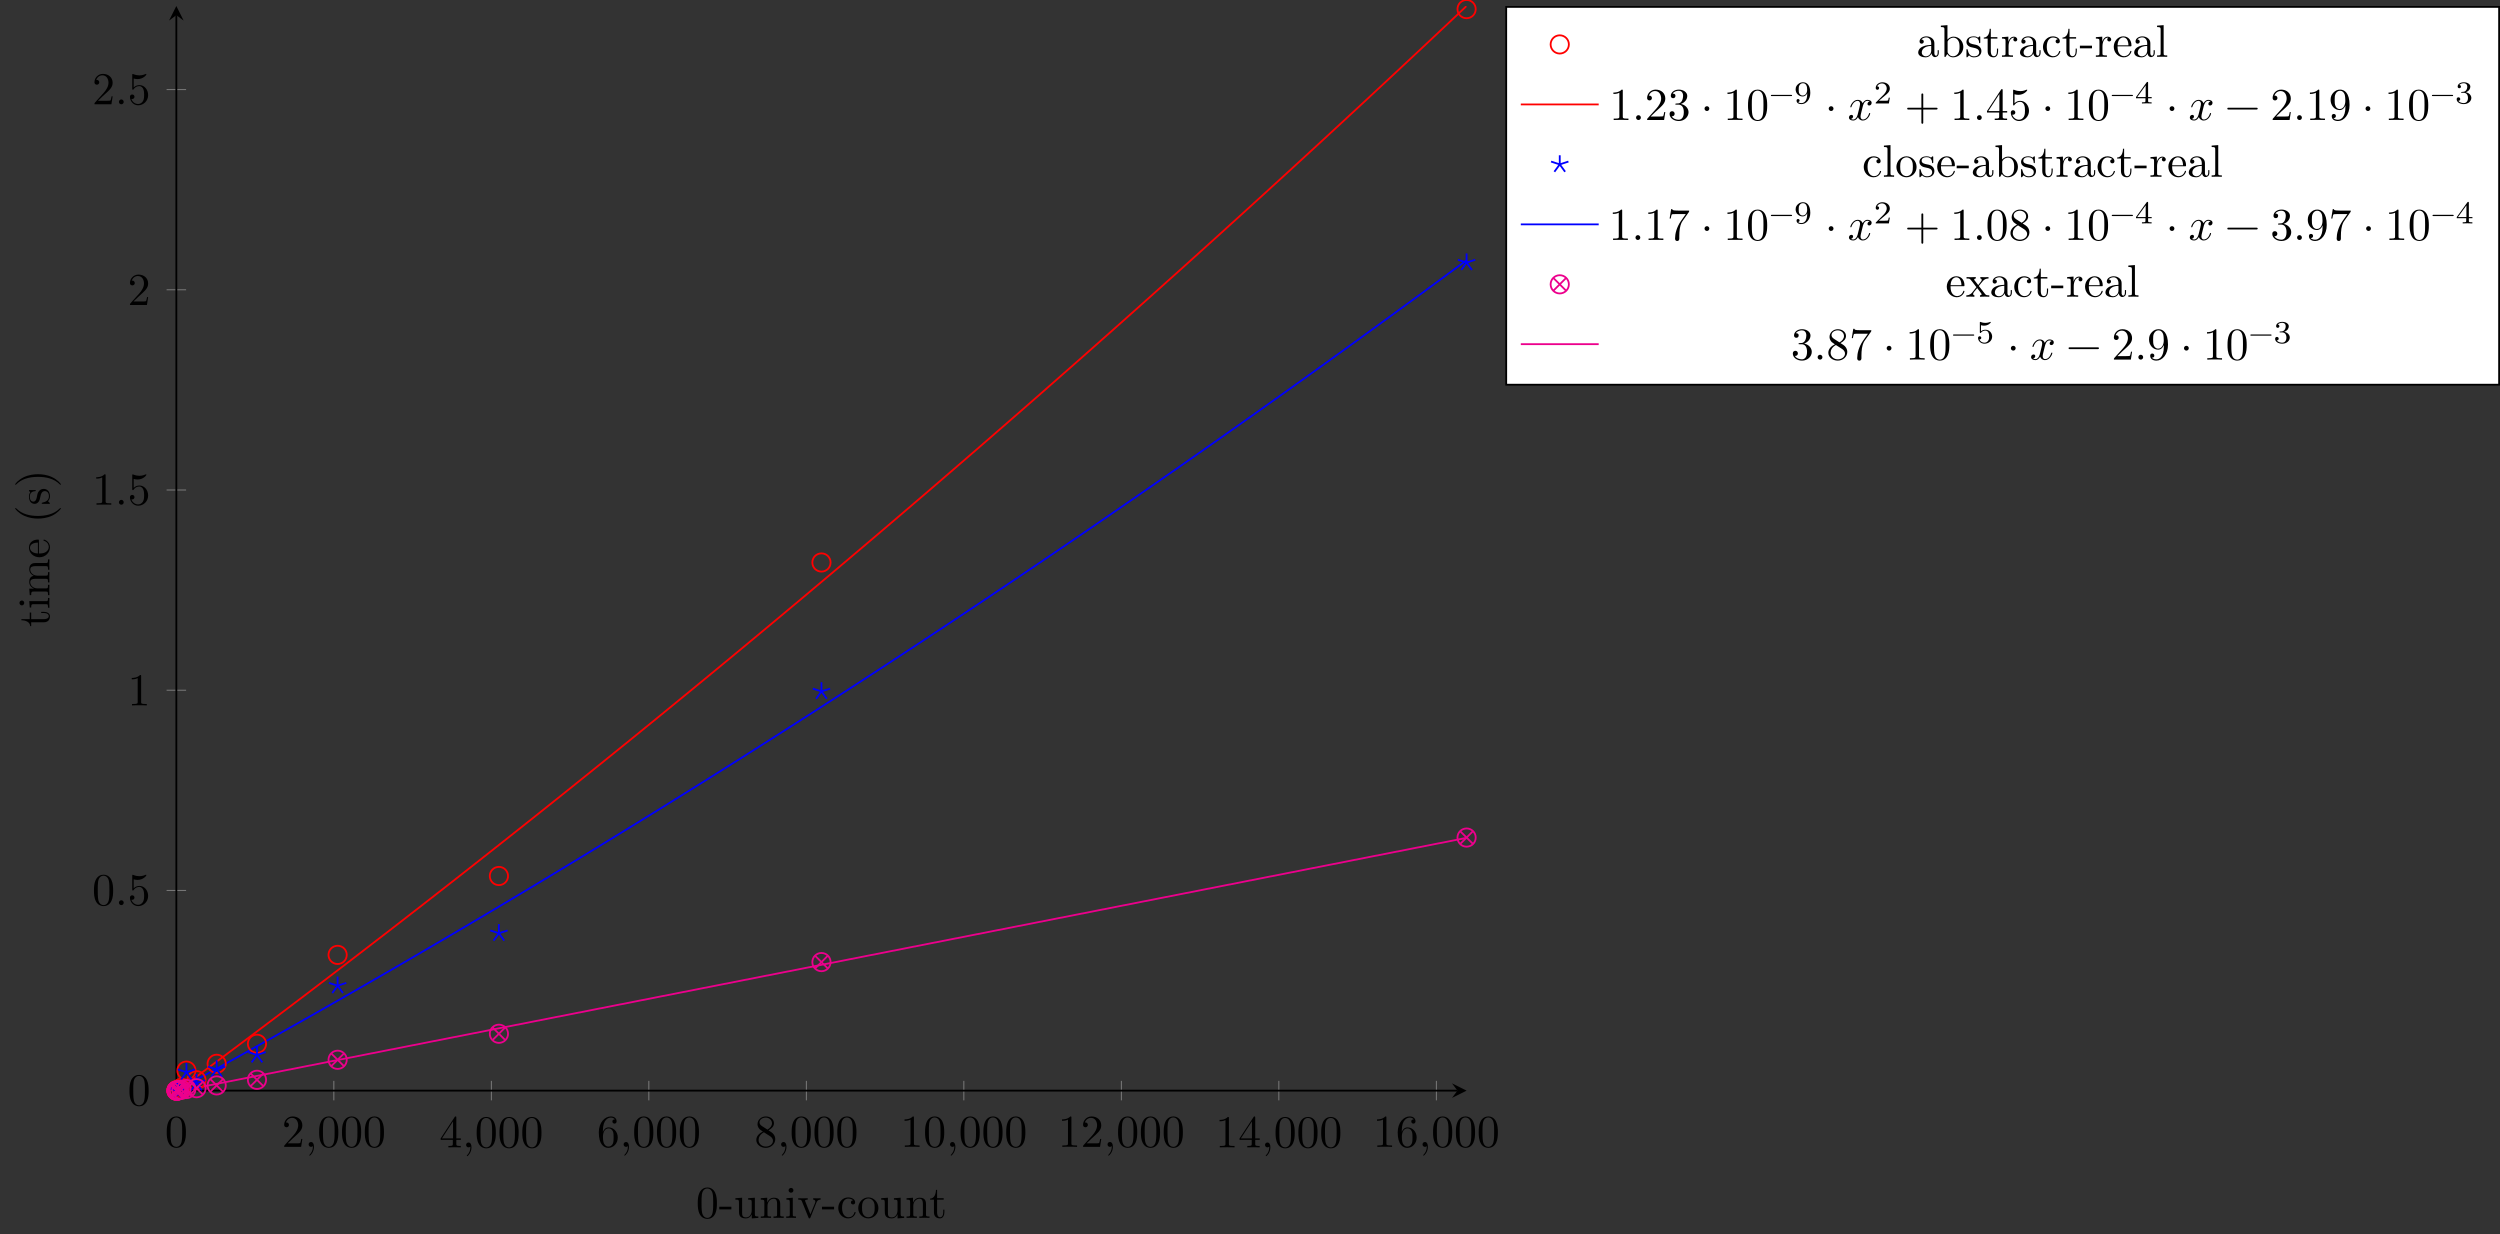 <?xml version="1.0" encoding="UTF-8"?>
<svg xmlns="http://www.w3.org/2000/svg" xmlns:xlink="http://www.w3.org/1999/xlink" width="545.818pt" height="269.44pt" viewBox="0 0 545.818 269.44" version="1.1">
<rect x="0" y="0" width="545.818" height="269.44" fill="#333333" stroke="none"/>
<defs>
<g>
<symbol overflow="visible" id="glyph0-0">
<path style="stroke:none;" d=""/>
</symbol>
<symbol overflow="visible" id="glyph0-1">
<path style="stroke:none;" d="M 4.578 -3.188 C 4.578 -3.984 4.531 -4.781 4.188 -5.516 C 3.734 -6.484 2.906 -6.641 2.5 -6.641 C 1.891 -6.641 1.172 -6.375 0.75 -5.453 C 0.438 -4.766 0.391 -3.984 0.391 -3.188 C 0.391 -2.438 0.422 -1.547 0.844 -0.781 C 1.266 0.016 2 0.219 2.484 0.219 C 3.016 0.219 3.781 0.016 4.219 -0.938 C 4.531 -1.625 4.578 -2.406 4.578 -3.188 Z M 3.766 -3.312 C 3.766 -2.562 3.766 -1.891 3.656 -1.25 C 3.5 -0.297 2.938 0 2.484 0 C 2.094 0 1.5 -0.25 1.328 -1.203 C 1.219 -1.797 1.219 -2.719 1.219 -3.312 C 1.219 -3.953 1.219 -4.609 1.297 -5.141 C 1.484 -6.328 2.234 -6.422 2.484 -6.422 C 2.812 -6.422 3.469 -6.234 3.656 -5.25 C 3.766 -4.688 3.766 -3.938 3.766 -3.312 Z M 3.766 -3.312 "/>
</symbol>
<symbol overflow="visible" id="glyph0-2">
<path style="stroke:none;" d="M 4.469 -1.734 L 4.234 -1.734 C 4.172 -1.438 4.109 -1 4 -0.844 C 3.938 -0.766 3.281 -0.766 3.062 -0.766 L 1.266 -0.766 L 2.328 -1.797 C 3.875 -3.172 4.469 -3.703 4.469 -4.703 C 4.469 -5.844 3.578 -6.641 2.359 -6.641 C 1.234 -6.641 0.5 -5.719 0.5 -4.828 C 0.5 -4.281 1 -4.281 1.031 -4.281 C 1.203 -4.281 1.547 -4.391 1.547 -4.812 C 1.547 -5.062 1.359 -5.328 1.016 -5.328 C 0.938 -5.328 0.922 -5.328 0.891 -5.312 C 1.109 -5.969 1.656 -6.328 2.234 -6.328 C 3.141 -6.328 3.562 -5.516 3.562 -4.703 C 3.562 -3.906 3.078 -3.125 2.516 -2.5 L 0.609 -0.375 C 0.5 -0.266 0.5 -0.234 0.5 0 L 4.203 0 Z M 4.469 -1.734 "/>
</symbol>
<symbol overflow="visible" id="glyph0-3">
<path style="stroke:none;" d="M 2.031 -0.016 C 2.031 -0.672 1.781 -1.062 1.391 -1.062 C 1.062 -1.062 0.859 -0.812 0.859 -0.531 C 0.859 -0.266 1.062 0 1.391 0 C 1.5 0 1.641 -0.047 1.734 -0.125 C 1.766 -0.156 1.781 -0.156 1.781 -0.156 C 1.781 -0.156 1.797 -0.156 1.797 -0.016 C 1.797 0.734 1.453 1.328 1.125 1.656 C 1.016 1.766 1.016 1.781 1.016 1.812 C 1.016 1.891 1.062 1.922 1.109 1.922 C 1.219 1.922 2.031 1.156 2.031 -0.016 Z M 2.031 -0.016 "/>
</symbol>
<symbol overflow="visible" id="glyph0-4">
<path style="stroke:none;" d="M 4.688 -1.641 L 4.688 -1.953 L 3.703 -1.953 L 3.703 -6.484 C 3.703 -6.688 3.703 -6.75 3.531 -6.75 C 3.453 -6.75 3.422 -6.75 3.344 -6.625 L 0.281 -1.953 L 0.281 -1.641 L 2.938 -1.641 L 2.938 -0.781 C 2.938 -0.422 2.906 -0.312 2.172 -0.312 L 1.969 -0.312 L 1.969 0 C 2.375 -0.031 2.891 -0.031 3.312 -0.031 C 3.734 -0.031 4.25 -0.031 4.672 0 L 4.672 -0.312 L 4.453 -0.312 C 3.719 -0.312 3.703 -0.422 3.703 -0.781 L 3.703 -1.641 Z M 2.984 -1.953 L 0.562 -1.953 L 2.984 -5.672 Z M 2.984 -1.953 "/>
</symbol>
<symbol overflow="visible" id="glyph0-5">
<path style="stroke:none;" d="M 4.562 -2.031 C 4.562 -3.297 3.672 -4.25 2.562 -4.25 C 1.891 -4.25 1.516 -3.75 1.312 -3.266 L 1.312 -3.516 C 1.312 -6.031 2.547 -6.391 3.062 -6.391 C 3.297 -6.391 3.719 -6.328 3.938 -5.984 C 3.781 -5.984 3.391 -5.984 3.391 -5.547 C 3.391 -5.234 3.625 -5.078 3.844 -5.078 C 4 -5.078 4.312 -5.172 4.312 -5.562 C 4.312 -6.156 3.875 -6.641 3.047 -6.641 C 1.766 -6.641 0.422 -5.359 0.422 -3.156 C 0.422 -0.484 1.578 0.219 2.5 0.219 C 3.609 0.219 4.562 -0.719 4.562 -2.031 Z M 3.656 -2.047 C 3.656 -1.562 3.656 -1.062 3.484 -0.703 C 3.188 -0.109 2.734 -0.062 2.5 -0.062 C 1.875 -0.062 1.578 -0.656 1.516 -0.812 C 1.328 -1.281 1.328 -2.078 1.328 -2.25 C 1.328 -3.031 1.656 -4.031 2.547 -4.031 C 2.719 -4.031 3.172 -4.031 3.484 -3.406 C 3.656 -3.047 3.656 -2.531 3.656 -2.047 Z M 3.656 -2.047 "/>
</symbol>
<symbol overflow="visible" id="glyph0-6">
<path style="stroke:none;" d="M 4.562 -1.672 C 4.562 -2.031 4.453 -2.484 4.062 -2.906 C 3.875 -3.109 3.719 -3.203 3.078 -3.609 C 3.797 -3.984 4.281 -4.5 4.281 -5.156 C 4.281 -6.078 3.406 -6.641 2.5 -6.641 C 1.5 -6.641 0.688 -5.906 0.688 -4.969 C 0.688 -4.797 0.703 -4.344 1.125 -3.875 C 1.234 -3.766 1.609 -3.516 1.859 -3.344 C 1.281 -3.047 0.422 -2.5 0.422 -1.5 C 0.422 -0.453 1.438 0.219 2.484 0.219 C 3.609 0.219 4.562 -0.609 4.562 -1.672 Z M 3.844 -5.156 C 3.844 -4.578 3.453 -4.109 2.859 -3.766 L 1.625 -4.562 C 1.172 -4.859 1.125 -5.188 1.125 -5.359 C 1.125 -5.969 1.781 -6.391 2.484 -6.391 C 3.203 -6.391 3.844 -5.875 3.844 -5.156 Z M 4.062 -1.312 C 4.062 -0.578 3.312 -0.062 2.5 -0.062 C 1.641 -0.062 0.922 -0.672 0.922 -1.5 C 0.922 -2.078 1.234 -2.719 2.078 -3.188 L 3.312 -2.406 C 3.594 -2.219 4.062 -1.922 4.062 -1.312 Z M 4.062 -1.312 "/>
</symbol>
<symbol overflow="visible" id="glyph0-7">
<path style="stroke:none;" d="M 4.172 0 L 4.172 -0.312 L 3.859 -0.312 C 2.953 -0.312 2.938 -0.422 2.938 -0.781 L 2.938 -6.375 C 2.938 -6.625 2.938 -6.641 2.703 -6.641 C 2.078 -6 1.203 -6 0.891 -6 L 0.891 -5.688 C 1.094 -5.688 1.672 -5.688 2.188 -5.953 L 2.188 -0.781 C 2.188 -0.422 2.156 -0.312 1.266 -0.312 L 0.953 -0.312 L 0.953 0 C 1.297 -0.031 2.156 -0.031 2.562 -0.031 C 2.953 -0.031 3.828 -0.031 4.172 0 Z M 4.172 0 "/>
</symbol>
<symbol overflow="visible" id="glyph0-8">
<path style="stroke:none;" d="M 1.906 -0.531 C 1.906 -0.812 1.672 -1.062 1.391 -1.062 C 1.094 -1.062 0.859 -0.812 0.859 -0.531 C 0.859 -0.234 1.094 0 1.391 0 C 1.672 0 1.906 -0.234 1.906 -0.531 Z M 1.906 -0.531 "/>
</symbol>
<symbol overflow="visible" id="glyph0-9">
<path style="stroke:none;" d="M 4.469 -2 C 4.469 -3.188 3.656 -4.188 2.578 -4.188 C 2.109 -4.188 1.672 -4.031 1.312 -3.672 L 1.312 -5.625 C 1.516 -5.562 1.844 -5.5 2.156 -5.5 C 3.391 -5.5 4.094 -6.406 4.094 -6.531 C 4.094 -6.594 4.062 -6.641 3.984 -6.641 C 3.984 -6.641 3.953 -6.641 3.906 -6.609 C 3.703 -6.516 3.219 -6.312 2.547 -6.312 C 2.156 -6.312 1.688 -6.391 1.219 -6.594 C 1.141 -6.625 1.109 -6.625 1.109 -6.625 C 1 -6.625 1 -6.547 1 -6.391 L 1 -3.438 C 1 -3.266 1 -3.188 1.141 -3.188 C 1.219 -3.188 1.234 -3.203 1.281 -3.266 C 1.391 -3.422 1.75 -3.969 2.562 -3.969 C 3.078 -3.969 3.328 -3.516 3.406 -3.328 C 3.562 -2.953 3.594 -2.578 3.594 -2.078 C 3.594 -1.719 3.594 -1.125 3.344 -0.703 C 3.109 -0.312 2.734 -0.062 2.281 -0.062 C 1.562 -0.062 0.984 -0.594 0.812 -1.172 C 0.844 -1.172 0.875 -1.156 0.984 -1.156 C 1.312 -1.156 1.484 -1.406 1.484 -1.641 C 1.484 -1.891 1.312 -2.141 0.984 -2.141 C 0.844 -2.141 0.5 -2.062 0.5 -1.609 C 0.5 -0.75 1.188 0.219 2.297 0.219 C 3.453 0.219 4.469 -0.734 4.469 -2 Z M 4.469 -2 "/>
</symbol>
<symbol overflow="visible" id="glyph0-10">
<path style="stroke:none;" d="M 4.562 -1.703 C 4.562 -2.516 3.922 -3.297 2.891 -3.516 C 3.703 -3.781 4.281 -4.469 4.281 -5.266 C 4.281 -6.078 3.406 -6.641 2.453 -6.641 C 1.453 -6.641 0.688 -6.047 0.688 -5.281 C 0.688 -4.953 0.906 -4.766 1.203 -4.766 C 1.5 -4.766 1.703 -4.984 1.703 -5.281 C 1.703 -5.766 1.234 -5.766 1.094 -5.766 C 1.391 -6.266 2.047 -6.391 2.406 -6.391 C 2.828 -6.391 3.375 -6.172 3.375 -5.281 C 3.375 -5.156 3.344 -4.578 3.094 -4.141 C 2.797 -3.656 2.453 -3.625 2.203 -3.625 C 2.125 -3.609 1.891 -3.594 1.812 -3.594 C 1.734 -3.578 1.672 -3.562 1.672 -3.469 C 1.672 -3.359 1.734 -3.359 1.906 -3.359 L 2.344 -3.359 C 3.156 -3.359 3.531 -2.688 3.531 -1.703 C 3.531 -0.344 2.844 -0.062 2.406 -0.062 C 1.969 -0.062 1.219 -0.234 0.875 -0.812 C 1.219 -0.766 1.531 -0.984 1.531 -1.359 C 1.531 -1.719 1.266 -1.922 0.984 -1.922 C 0.734 -1.922 0.422 -1.781 0.422 -1.344 C 0.422 -0.438 1.344 0.219 2.438 0.219 C 3.656 0.219 4.562 -0.688 4.562 -1.703 Z M 4.562 -1.703 "/>
</symbol>
<symbol overflow="visible" id="glyph0-11">
<path style="stroke:none;" d="M 1.906 -2.5 C 1.906 -2.781 1.672 -3.016 1.391 -3.016 C 1.094 -3.016 0.859 -2.781 0.859 -2.5 C 0.859 -2.203 1.094 -1.969 1.391 -1.969 C 1.672 -1.969 1.906 -2.203 1.906 -2.5 Z M 1.906 -2.5 "/>
</symbol>
<symbol overflow="visible" id="glyph0-12">
<path style="stroke:none;" d="M 5.25 -3.75 C 5.25 -4.266 4.672 -4.406 4.328 -4.406 C 3.75 -4.406 3.406 -3.875 3.281 -3.656 C 3.031 -4.312 2.5 -4.406 2.203 -4.406 C 1.172 -4.406 0.594 -3.125 0.594 -2.875 C 0.594 -2.766 0.719 -2.766 0.719 -2.766 C 0.797 -2.766 0.828 -2.797 0.844 -2.875 C 1.188 -3.938 1.844 -4.188 2.188 -4.188 C 2.375 -4.188 2.719 -4.094 2.719 -3.516 C 2.719 -3.203 2.547 -2.547 2.188 -1.141 C 2.031 -0.531 1.672 -0.109 1.234 -0.109 C 1.172 -0.109 0.953 -0.109 0.734 -0.234 C 0.984 -0.297 1.203 -0.5 1.203 -0.781 C 1.203 -1.047 0.984 -1.125 0.844 -1.125 C 0.531 -1.125 0.297 -0.875 0.297 -0.547 C 0.297 -0.094 0.781 0.109 1.219 0.109 C 1.891 0.109 2.25 -0.594 2.266 -0.641 C 2.391 -0.281 2.75 0.109 3.344 0.109 C 4.375 0.109 4.938 -1.172 4.938 -1.422 C 4.938 -1.531 4.859 -1.531 4.828 -1.531 C 4.734 -1.531 4.719 -1.484 4.688 -1.422 C 4.359 -0.344 3.688 -0.109 3.375 -0.109 C 2.984 -0.109 2.828 -0.422 2.828 -0.766 C 2.828 -0.984 2.875 -1.203 2.984 -1.641 L 3.328 -3.016 C 3.391 -3.266 3.625 -4.188 4.312 -4.188 C 4.359 -4.188 4.609 -4.188 4.812 -4.062 C 4.531 -4 4.344 -3.766 4.344 -3.516 C 4.344 -3.359 4.453 -3.172 4.719 -3.172 C 4.938 -3.172 5.25 -3.344 5.25 -3.75 Z M 5.25 -3.75 "/>
</symbol>
<symbol overflow="visible" id="glyph0-13">
<path style="stroke:none;" d="M 7.203 -2.5 C 7.203 -2.609 7.109 -2.688 7 -2.688 L 4.078 -2.688 L 4.078 -5.609 C 4.078 -5.719 3.984 -5.812 3.875 -5.812 C 3.766 -5.812 3.672 -5.719 3.672 -5.609 L 3.672 -2.688 L 0.75 -2.688 C 0.641 -2.688 0.562 -2.609 0.562 -2.5 C 0.562 -2.375 0.641 -2.297 0.75 -2.297 L 3.672 -2.297 L 3.672 0.625 C 3.672 0.734 3.766 0.828 3.875 0.828 C 3.984 0.828 4.078 0.734 4.078 0.625 L 4.078 -2.297 L 7 -2.297 C 7.109 -2.297 7.203 -2.375 7.203 -2.5 Z M 7.203 -2.5 "/>
</symbol>
<symbol overflow="visible" id="glyph0-14">
<path style="stroke:none;" d="M 7.203 -2.5 C 7.203 -2.609 7.109 -2.688 7 -2.688 L 0.75 -2.688 C 0.641 -2.688 0.562 -2.609 0.562 -2.5 C 0.562 -2.375 0.641 -2.297 0.75 -2.297 L 7 -2.297 C 7.109 -2.297 7.203 -2.375 7.203 -2.5 Z M 7.203 -2.5 "/>
</symbol>
<symbol overflow="visible" id="glyph0-15">
<path style="stroke:none;" d="M 4.562 -3.281 C 4.562 -5.969 3.406 -6.641 2.516 -6.641 C 1.969 -6.641 1.484 -6.453 1.062 -6.016 C 0.641 -5.562 0.422 -5.141 0.422 -4.391 C 0.422 -3.156 1.297 -2.172 2.406 -2.172 C 3.016 -2.172 3.422 -2.594 3.656 -3.172 L 3.656 -2.844 C 3.656 -0.516 2.625 -0.062 2.047 -0.062 C 1.875 -0.062 1.328 -0.078 1.062 -0.422 C 1.5 -0.422 1.578 -0.703 1.578 -0.875 C 1.578 -1.188 1.344 -1.328 1.125 -1.328 C 0.969 -1.328 0.672 -1.25 0.672 -0.859 C 0.672 -0.188 1.203 0.219 2.047 0.219 C 3.344 0.219 4.562 -1.141 4.562 -3.281 Z M 3.641 -4.203 C 3.641 -3.375 3.297 -2.406 2.422 -2.406 C 2.266 -2.406 1.797 -2.406 1.5 -3.031 C 1.312 -3.406 1.312 -3.891 1.312 -4.391 C 1.312 -4.922 1.312 -5.391 1.531 -5.766 C 1.797 -6.266 2.172 -6.391 2.516 -6.391 C 2.984 -6.391 3.312 -6.047 3.484 -5.609 C 3.594 -5.281 3.641 -4.656 3.641 -4.203 Z M 3.641 -4.203 "/>
</symbol>
<symbol overflow="visible" id="glyph0-16">
<path style="stroke:none;" d="M 4.828 -6.422 L 2.406 -6.422 C 1.203 -6.422 1.172 -6.547 1.141 -6.734 L 0.891 -6.734 L 0.562 -4.688 L 0.812 -4.688 C 0.844 -4.844 0.922 -5.469 1.062 -5.594 C 1.125 -5.656 1.906 -5.656 2.031 -5.656 L 4.094 -5.656 L 2.984 -4.078 C 2.078 -2.734 1.75 -1.344 1.75 -0.328 C 1.75 -0.234 1.75 0.219 2.219 0.219 C 2.672 0.219 2.672 -0.234 2.672 -0.328 L 2.672 -0.844 C 2.672 -1.391 2.703 -1.938 2.781 -2.469 C 2.828 -2.703 2.953 -3.562 3.406 -4.172 L 4.75 -6.078 C 4.828 -6.188 4.828 -6.203 4.828 -6.422 Z M 4.828 -6.422 "/>
</symbol>
<symbol overflow="visible" id="glyph1-0">
<path style="stroke:none;" d=""/>
</symbol>
<symbol overflow="visible" id="glyph1-1">
<path style="stroke:none;" d="M 4.578 -3.188 C 4.578 -3.984 4.531 -4.781 4.188 -5.516 C 3.734 -6.484 2.906 -6.641 2.5 -6.641 C 1.891 -6.641 1.172 -6.375 0.75 -5.453 C 0.438 -4.766 0.391 -3.984 0.391 -3.188 C 0.391 -2.438 0.422 -1.547 0.844 -0.781 C 1.266 0.016 2 0.219 2.484 0.219 C 3.016 0.219 3.781 0.016 4.219 -0.938 C 4.531 -1.625 4.578 -2.406 4.578 -3.188 Z M 3.766 -3.312 C 3.766 -2.562 3.766 -1.891 3.656 -1.25 C 3.5 -0.297 2.938 0 2.484 0 C 2.094 0 1.5 -0.25 1.328 -1.203 C 1.219 -1.797 1.219 -2.719 1.219 -3.312 C 1.219 -3.953 1.219 -4.609 1.297 -5.141 C 1.484 -6.328 2.234 -6.422 2.484 -6.422 C 2.812 -6.422 3.469 -6.234 3.656 -5.25 C 3.766 -4.688 3.766 -3.938 3.766 -3.312 Z M 3.766 -3.312 "/>
</symbol>
<symbol overflow="visible" id="glyph1-2">
<path style="stroke:none;" d="M 2.75 -1.859 L 2.75 -2.438 L 0.109 -2.438 L 0.109 -1.859 Z M 2.75 -1.859 "/>
</symbol>
<symbol overflow="visible" id="glyph1-3">
<path style="stroke:none;" d="M 5.328 0 L 5.328 -0.312 C 4.641 -0.312 4.562 -0.375 4.562 -0.875 L 4.562 -4.406 L 3.094 -4.297 L 3.094 -3.984 C 3.781 -3.984 3.875 -3.922 3.875 -3.422 L 3.875 -1.656 C 3.875 -0.781 3.391 -0.109 2.656 -0.109 C 1.828 -0.109 1.781 -0.578 1.781 -1.094 L 1.781 -4.406 L 0.312 -4.297 L 0.312 -3.984 C 1.094 -3.984 1.094 -3.953 1.094 -3.078 L 1.094 -1.578 C 1.094 -0.797 1.094 0.109 2.609 0.109 C 3.172 0.109 3.609 -0.172 3.891 -0.781 L 3.891 0.109 Z M 5.328 0 "/>
</symbol>
<symbol overflow="visible" id="glyph1-4">
<path style="stroke:none;" d="M 5.328 0 L 5.328 -0.312 C 4.812 -0.312 4.562 -0.312 4.562 -0.609 L 4.562 -2.516 C 4.562 -3.375 4.562 -3.672 4.25 -4.031 C 4.109 -4.203 3.781 -4.406 3.203 -4.406 C 2.469 -4.406 2 -3.984 1.719 -3.359 L 1.719 -4.406 L 0.312 -4.297 L 0.312 -3.984 C 1.016 -3.984 1.094 -3.922 1.094 -3.422 L 1.094 -0.75 C 1.094 -0.312 0.984 -0.312 0.312 -0.312 L 0.312 0 L 1.453 -0.031 L 2.562 0 L 2.562 -0.312 C 1.891 -0.312 1.781 -0.312 1.781 -0.75 L 1.781 -2.594 C 1.781 -3.625 2.5 -4.188 3.125 -4.188 C 3.766 -4.188 3.875 -3.656 3.875 -3.078 L 3.875 -0.75 C 3.875 -0.312 3.766 -0.312 3.094 -0.312 L 3.094 0 L 4.219 -0.031 Z M 5.328 0 "/>
</symbol>
<symbol overflow="visible" id="glyph1-5">
<path style="stroke:none;" d="M 2.469 0 L 2.469 -0.312 C 1.797 -0.312 1.766 -0.359 1.766 -0.75 L 1.766 -4.406 L 0.375 -4.297 L 0.375 -3.984 C 1.016 -3.984 1.109 -3.922 1.109 -3.438 L 1.109 -0.75 C 1.109 -0.312 1 -0.312 0.328 -0.312 L 0.328 0 L 1.422 -0.031 C 1.781 -0.031 2.125 -0.016 2.469 0 Z M 1.906 -6.016 C 1.906 -6.297 1.688 -6.547 1.391 -6.547 C 1.047 -6.547 0.844 -6.266 0.844 -6.016 C 0.844 -5.75 1.078 -5.5 1.375 -5.5 C 1.719 -5.5 1.906 -5.766 1.906 -6.016 Z M 1.906 -6.016 "/>
</symbol>
<symbol overflow="visible" id="glyph1-6">
<path style="stroke:none;" d="M 5.062 -3.984 L 5.062 -4.297 C 4.828 -4.281 4.547 -4.266 4.312 -4.266 L 3.453 -4.297 L 3.453 -3.984 C 3.812 -3.984 3.922 -3.75 3.922 -3.562 C 3.922 -3.469 3.906 -3.422 3.875 -3.312 L 2.844 -0.781 L 1.734 -3.562 C 1.672 -3.688 1.672 -3.734 1.672 -3.734 C 1.672 -3.984 2.062 -3.984 2.25 -3.984 L 2.25 -4.297 L 1.156 -4.266 C 0.891 -4.266 0.484 -4.281 0.188 -4.297 L 0.188 -3.984 C 0.812 -3.984 0.859 -3.922 0.984 -3.625 L 2.422 -0.078 C 2.484 0.062 2.5 0.109 2.625 0.109 C 2.766 0.109 2.797 0.016 2.844 -0.078 L 4.141 -3.312 C 4.234 -3.547 4.406 -3.984 5.062 -3.984 Z M 5.062 -3.984 "/>
</symbol>
<symbol overflow="visible" id="glyph1-7">
<path style="stroke:none;" d="M 4.141 -1.188 C 4.141 -1.281 4.031 -1.281 4 -1.281 C 3.922 -1.281 3.891 -1.25 3.875 -1.188 C 3.594 -0.266 2.938 -0.141 2.578 -0.141 C 2.047 -0.141 1.172 -0.562 1.172 -2.172 C 1.172 -3.797 1.984 -4.219 2.516 -4.219 C 2.609 -4.219 3.234 -4.203 3.578 -3.844 C 3.172 -3.812 3.109 -3.516 3.109 -3.391 C 3.109 -3.125 3.297 -2.938 3.562 -2.938 C 3.828 -2.938 4.031 -3.094 4.031 -3.406 C 4.031 -4.078 3.266 -4.469 2.5 -4.469 C 1.25 -4.469 0.344 -3.391 0.344 -2.156 C 0.344 -0.875 1.328 0.109 2.484 0.109 C 3.812 0.109 4.141 -1.094 4.141 -1.188 Z M 4.141 -1.188 "/>
</symbol>
<symbol overflow="visible" id="glyph1-8">
<path style="stroke:none;" d="M 4.688 -2.141 C 4.688 -3.406 3.703 -4.469 2.5 -4.469 C 1.25 -4.469 0.281 -3.375 0.281 -2.141 C 0.281 -0.844 1.312 0.109 2.484 0.109 C 3.688 0.109 4.688 -0.875 4.688 -2.141 Z M 3.875 -2.219 C 3.875 -1.859 3.875 -1.312 3.656 -0.875 C 3.422 -0.422 2.984 -0.141 2.5 -0.141 C 2.062 -0.141 1.625 -0.344 1.359 -0.812 C 1.109 -1.25 1.109 -1.859 1.109 -2.219 C 1.109 -2.609 1.109 -3.141 1.344 -3.578 C 1.609 -4.031 2.078 -4.25 2.484 -4.25 C 2.922 -4.25 3.344 -4.031 3.609 -3.594 C 3.875 -3.172 3.875 -2.594 3.875 -2.219 Z M 3.875 -2.219 "/>
</symbol>
<symbol overflow="visible" id="glyph1-9">
<path style="stroke:none;" d="M 3.312 -1.234 L 3.312 -1.797 L 3.062 -1.797 L 3.062 -1.25 C 3.062 -0.516 2.766 -0.141 2.391 -0.141 C 1.719 -0.141 1.719 -1.047 1.719 -1.219 L 1.719 -3.984 L 3.156 -3.984 L 3.156 -4.297 L 1.719 -4.297 L 1.719 -6.125 L 1.469 -6.125 C 1.469 -5.312 1.172 -4.25 0.188 -4.203 L 0.188 -3.984 L 1.031 -3.984 L 1.031 -1.234 C 1.031 -0.016 1.969 0.109 2.328 0.109 C 3.031 0.109 3.312 -0.594 3.312 -1.234 Z M 3.312 -1.234 "/>
</symbol>
<symbol overflow="visible" id="glyph1-10">
<path style="stroke:none;" d="M 4.812 -0.891 L 4.812 -1.453 L 4.562 -1.453 L 4.562 -0.891 C 4.562 -0.312 4.312 -0.25 4.203 -0.25 C 3.875 -0.25 3.844 -0.703 3.844 -0.75 L 3.844 -2.734 C 3.844 -3.156 3.844 -3.547 3.484 -3.922 C 3.094 -4.312 2.594 -4.469 2.109 -4.469 C 1.297 -4.469 0.609 -4 0.609 -3.344 C 0.609 -3.047 0.812 -2.875 1.062 -2.875 C 1.344 -2.875 1.531 -3.078 1.531 -3.328 C 1.531 -3.453 1.469 -3.781 1.016 -3.781 C 1.281 -4.141 1.781 -4.25 2.094 -4.25 C 2.578 -4.25 3.156 -3.859 3.156 -2.969 L 3.156 -2.609 C 2.641 -2.578 1.938 -2.547 1.312 -2.25 C 0.562 -1.906 0.312 -1.391 0.312 -0.953 C 0.312 -0.141 1.281 0.109 1.906 0.109 C 2.578 0.109 3.031 -0.297 3.219 -0.75 C 3.266 -0.359 3.531 0.062 4 0.062 C 4.203 0.062 4.812 -0.078 4.812 -0.891 Z M 3.156 -1.391 C 3.156 -0.453 2.438 -0.109 1.984 -0.109 C 1.5 -0.109 1.094 -0.453 1.094 -0.953 C 1.094 -1.5 1.5 -2.328 3.156 -2.391 Z M 3.156 -1.391 "/>
</symbol>
<symbol overflow="visible" id="glyph1-11">
<path style="stroke:none;" d="M 5.188 -2.156 C 5.188 -3.422 4.219 -4.406 3.078 -4.406 C 2.297 -4.406 1.875 -3.938 1.719 -3.766 L 1.719 -6.922 L 0.281 -6.812 L 0.281 -6.5 C 0.984 -6.5 1.062 -6.438 1.062 -5.938 L 1.062 0 L 1.312 0 L 1.672 -0.625 C 1.812 -0.391 2.234 0.109 2.969 0.109 C 4.156 0.109 5.188 -0.875 5.188 -2.156 Z M 4.359 -2.156 C 4.359 -1.797 4.344 -1.203 4.062 -0.75 C 3.844 -0.438 3.469 -0.109 2.938 -0.109 C 2.484 -0.109 2.125 -0.344 1.891 -0.719 C 1.75 -0.922 1.75 -0.953 1.75 -1.141 L 1.75 -3.188 C 1.75 -3.375 1.75 -3.391 1.859 -3.547 C 2.25 -4.109 2.797 -4.188 3.031 -4.188 C 3.484 -4.188 3.844 -3.922 4.078 -3.547 C 4.344 -3.141 4.359 -2.578 4.359 -2.156 Z M 4.359 -2.156 "/>
</symbol>
<symbol overflow="visible" id="glyph1-12">
<path style="stroke:none;" d="M 3.594 -1.281 C 3.594 -1.797 3.297 -2.109 3.172 -2.219 C 2.844 -2.547 2.453 -2.625 2.031 -2.703 C 1.469 -2.812 0.812 -2.938 0.812 -3.516 C 0.812 -3.875 1.062 -4.281 1.922 -4.281 C 3.016 -4.281 3.078 -3.375 3.094 -3.078 C 3.094 -2.984 3.203 -2.984 3.203 -2.984 C 3.344 -2.984 3.344 -3.031 3.344 -3.219 L 3.344 -4.234 C 3.344 -4.391 3.344 -4.469 3.234 -4.469 C 3.188 -4.469 3.156 -4.469 3.031 -4.344 C 3 -4.312 2.906 -4.219 2.859 -4.188 C 2.484 -4.469 2.078 -4.469 1.922 -4.469 C 0.703 -4.469 0.328 -3.797 0.328 -3.234 C 0.328 -2.891 0.484 -2.609 0.75 -2.391 C 1.078 -2.141 1.359 -2.078 2.078 -1.938 C 2.297 -1.891 3.109 -1.734 3.109 -1.016 C 3.109 -0.516 2.766 -0.109 1.984 -0.109 C 1.141 -0.109 0.781 -0.672 0.594 -1.531 C 0.562 -1.656 0.562 -1.688 0.453 -1.688 C 0.328 -1.688 0.328 -1.625 0.328 -1.453 L 0.328 -0.125 C 0.328 0.047 0.328 0.109 0.438 0.109 C 0.484 0.109 0.5 0.094 0.688 -0.094 C 0.703 -0.109 0.703 -0.125 0.891 -0.312 C 1.328 0.094 1.781 0.109 1.984 0.109 C 3.125 0.109 3.594 -0.562 3.594 -1.281 Z M 3.594 -1.281 "/>
</symbol>
<symbol overflow="visible" id="glyph1-13">
<path style="stroke:none;" d="M 3.625 -3.797 C 3.625 -4.109 3.312 -4.406 2.891 -4.406 C 2.156 -4.406 1.797 -3.734 1.672 -3.312 L 1.672 -4.406 L 0.281 -4.297 L 0.281 -3.984 C 0.984 -3.984 1.062 -3.922 1.062 -3.422 L 1.062 -0.75 C 1.062 -0.312 0.953 -0.312 0.281 -0.312 L 0.281 0 L 1.422 -0.031 C 1.812 -0.031 2.281 -0.031 2.688 0 L 2.688 -0.312 L 2.469 -0.312 C 1.734 -0.312 1.719 -0.422 1.719 -0.781 L 1.719 -2.312 C 1.719 -3.297 2.141 -4.188 2.891 -4.188 C 2.953 -4.188 2.984 -4.188 3 -4.172 C 2.969 -4.172 2.766 -4.047 2.766 -3.781 C 2.766 -3.516 2.984 -3.359 3.203 -3.359 C 3.375 -3.359 3.625 -3.484 3.625 -3.797 Z M 3.625 -3.797 "/>
</symbol>
<symbol overflow="visible" id="glyph1-14">
<path style="stroke:none;" d="M 4.141 -1.188 C 4.141 -1.281 4.062 -1.312 4 -1.312 C 3.922 -1.312 3.891 -1.25 3.875 -1.172 C 3.531 -0.141 2.625 -0.141 2.531 -0.141 C 2.031 -0.141 1.641 -0.438 1.406 -0.812 C 1.109 -1.281 1.109 -1.938 1.109 -2.297 L 3.891 -2.297 C 4.109 -2.297 4.141 -2.297 4.141 -2.516 C 4.141 -3.5 3.594 -4.469 2.359 -4.469 C 1.203 -4.469 0.281 -3.438 0.281 -2.188 C 0.281 -0.859 1.328 0.109 2.469 0.109 C 3.688 0.109 4.141 -1 4.141 -1.188 Z M 3.484 -2.516 L 1.109 -2.516 C 1.172 -4 2.016 -4.25 2.359 -4.25 C 3.375 -4.25 3.484 -2.906 3.484 -2.516 Z M 3.484 -2.516 "/>
</symbol>
<symbol overflow="visible" id="glyph1-15">
<path style="stroke:none;" d="M 2.547 0 L 2.547 -0.312 C 1.875 -0.312 1.766 -0.312 1.766 -0.75 L 1.766 -6.922 L 0.328 -6.812 L 0.328 -6.5 C 1.031 -6.5 1.109 -6.438 1.109 -5.938 L 1.109 -0.75 C 1.109 -0.312 1 -0.312 0.328 -0.312 L 0.328 0 L 1.438 -0.031 Z M 2.547 0 "/>
</symbol>
<symbol overflow="visible" id="glyph1-16">
<path style="stroke:none;" d="M 5.141 0 L 5.141 -0.312 C 4.609 -0.312 4.422 -0.328 4.203 -0.625 L 2.859 -2.344 C 3.156 -2.719 3.531 -3.203 3.781 -3.469 C 4.094 -3.828 4.5 -3.984 4.969 -3.984 L 4.969 -4.297 C 4.703 -4.281 4.406 -4.266 4.141 -4.266 C 3.844 -4.266 3.312 -4.281 3.188 -4.297 L 3.188 -3.984 C 3.406 -3.969 3.484 -3.844 3.484 -3.672 C 3.484 -3.516 3.375 -3.391 3.328 -3.328 L 2.719 -2.547 L 1.938 -3.562 C 1.844 -3.656 1.844 -3.672 1.844 -3.734 C 1.844 -3.891 2 -3.984 2.188 -3.984 L 2.188 -4.297 L 1.109 -4.266 C 0.906 -4.266 0.438 -4.281 0.172 -4.297 L 0.172 -3.984 C 0.875 -3.984 0.875 -3.984 1.344 -3.375 L 2.328 -2.094 C 1.859 -1.5 1.859 -1.469 1.391 -0.906 C 0.922 -0.328 0.328 -0.312 0.125 -0.312 L 0.125 0 C 0.375 -0.016 0.688 -0.031 0.953 -0.031 L 1.891 0 L 1.891 -0.312 C 1.672 -0.344 1.609 -0.469 1.609 -0.625 C 1.609 -0.844 1.891 -1.172 2.5 -1.891 L 3.266 -0.891 C 3.344 -0.781 3.469 -0.625 3.469 -0.562 C 3.469 -0.469 3.375 -0.312 3.109 -0.312 L 3.109 0 L 4.188 -0.031 C 4.453 -0.031 4.844 -0.016 5.141 0 Z M 5.141 0 "/>
</symbol>
<symbol overflow="visible" id="glyph2-0">
<path style="stroke:none;" d=""/>
</symbol>
<symbol overflow="visible" id="glyph2-1">
<path style="stroke:none;" d="M -1.234 -3.312 L -1.797 -3.312 L -1.797 -3.062 L -1.25 -3.062 C -0.516 -3.062 -0.141 -2.766 -0.141 -2.391 C -0.141 -1.719 -1.047 -1.719 -1.219 -1.719 L -3.984 -1.719 L -3.984 -3.156 L -4.297 -3.156 L -4.297 -1.719 L -6.125 -1.719 L -6.125 -1.469 C -5.312 -1.469 -4.25 -1.172 -4.203 -0.188 L -3.984 -0.188 L -3.984 -1.031 L -1.234 -1.031 C -0.016 -1.031 0.109 -1.969 0.109 -2.328 C 0.109 -3.031 -0.594 -3.312 -1.234 -3.312 Z M -1.234 -3.312 "/>
</symbol>
<symbol overflow="visible" id="glyph2-2">
<path style="stroke:none;" d="M 0 -2.469 L -0.312 -2.469 C -0.312 -1.797 -0.359 -1.766 -0.75 -1.766 L -4.406 -1.766 L -4.297 -0.375 L -3.984 -0.375 C -3.984 -1.016 -3.922 -1.109 -3.438 -1.109 L -0.75 -1.109 C -0.312 -1.109 -0.312 -1 -0.312 -0.328 L 0 -0.328 L -0.031 -1.422 C -0.031 -1.781 -0.016 -2.125 0 -2.469 Z M -6.016 -1.906 C -6.297 -1.906 -6.547 -1.688 -6.547 -1.391 C -6.547 -1.047 -6.266 -0.844 -6.016 -0.844 C -5.75 -0.844 -5.5 -1.078 -5.5 -1.375 C -5.5 -1.719 -5.766 -1.906 -6.016 -1.906 Z M -6.016 -1.906 "/>
</symbol>
<symbol overflow="visible" id="glyph2-3">
<path style="stroke:none;" d="M 0 -8.109 L -0.312 -8.109 C -0.312 -7.594 -0.312 -7.344 -0.609 -7.328 L -2.516 -7.328 C -3.375 -7.328 -3.672 -7.328 -4.031 -7.016 C -4.203 -6.875 -4.406 -6.547 -4.406 -5.969 C -4.406 -5.141 -3.812 -4.688 -3.422 -4.531 C -4.297 -4.391 -4.406 -3.656 -4.406 -3.203 C -4.406 -2.469 -3.984 -2 -3.359 -1.719 L -4.406 -1.719 L -4.297 -0.312 L -3.984 -0.312 C -3.984 -1.016 -3.922 -1.094 -3.422 -1.094 L -0.75 -1.094 C -0.312 -1.094 -0.312 -0.984 -0.312 -0.312 L 0 -0.312 L -0.031 -1.453 L 0 -2.562 L -0.312 -2.562 C -0.312 -1.891 -0.312 -1.781 -0.75 -1.781 L -2.594 -1.781 C -3.625 -1.781 -4.188 -2.5 -4.188 -3.125 C -4.188 -3.766 -3.656 -3.875 -3.078 -3.875 L -0.75 -3.875 C -0.312 -3.875 -0.312 -3.766 -0.312 -3.094 L 0 -3.094 L -0.031 -4.219 L 0 -5.328 L -0.312 -5.328 C -0.312 -4.672 -0.312 -4.562 -0.75 -4.562 L -2.594 -4.562 C -3.625 -4.562 -4.188 -5.266 -4.188 -5.906 C -4.188 -6.531 -3.656 -6.641 -3.078 -6.641 L -0.75 -6.641 C -0.312 -6.641 -0.312 -6.531 -0.312 -5.859 L 0 -5.859 L -0.031 -6.984 Z M 0 -8.109 "/>
</symbol>
<symbol overflow="visible" id="glyph2-4">
<path style="stroke:none;" d="M -1.188 -4.141 C -1.281 -4.141 -1.312 -4.062 -1.312 -4 C -1.312 -3.922 -1.25 -3.891 -1.172 -3.875 C -0.141 -3.531 -0.141 -2.625 -0.141 -2.531 C -0.141 -2.031 -0.438 -1.641 -0.812 -1.406 C -1.281 -1.109 -1.938 -1.109 -2.297 -1.109 L -2.297 -3.891 C -2.297 -4.109 -2.297 -4.141 -2.516 -4.141 C -3.5 -4.141 -4.469 -3.594 -4.469 -2.359 C -4.469 -1.203 -3.438 -0.281 -2.188 -0.281 C -0.859 -0.281 0.109 -1.328 0.109 -2.469 C 0.109 -3.688 -1 -4.141 -1.188 -4.141 Z M -2.516 -3.484 L -2.516 -1.109 C -4 -1.172 -4.25 -2.016 -4.25 -2.359 C -4.25 -3.375 -2.906 -3.484 -2.516 -3.484 Z M -2.516 -3.484 "/>
</symbol>
<symbol overflow="visible" id="glyph2-5">
<path style="stroke:none;" d="M 2.391 -3.297 C 2.359 -3.297 2.344 -3.297 2.172 -3.125 C 0.922 -1.891 -0.969 -1.562 -2.5 -1.562 C -4.234 -1.562 -5.969 -1.938 -7.203 -3.172 C -7.328 -3.297 -7.344 -3.297 -7.375 -3.297 C -7.453 -3.297 -7.484 -3.266 -7.484 -3.203 C -7.484 -3.094 -6.797 -2.203 -5.531 -1.609 C -4.438 -1.109 -3.328 -0.984 -2.5 -0.984 C -1.719 -0.984 -0.516 -1.094 0.625 -1.641 C 1.844 -2.25 2.5 -3.094 2.5 -3.203 C 2.5 -3.266 2.469 -3.297 2.391 -3.297 Z M 2.391 -3.297 "/>
</symbol>
<symbol overflow="visible" id="glyph2-6">
<path style="stroke:none;" d="M -1.281 -3.594 C -1.797 -3.594 -2.109 -3.297 -2.219 -3.172 C -2.547 -2.844 -2.625 -2.453 -2.703 -2.031 C -2.812 -1.469 -2.938 -0.812 -3.516 -0.812 C -3.875 -0.812 -4.281 -1.062 -4.281 -1.922 C -4.281 -3.016 -3.375 -3.078 -3.078 -3.094 C -2.984 -3.094 -2.984 -3.203 -2.984 -3.203 C -2.984 -3.344 -3.031 -3.344 -3.219 -3.344 L -4.234 -3.344 C -4.391 -3.344 -4.469 -3.344 -4.469 -3.234 C -4.469 -3.188 -4.469 -3.156 -4.344 -3.031 C -4.312 -3 -4.219 -2.906 -4.188 -2.859 C -4.469 -2.484 -4.469 -2.078 -4.469 -1.922 C -4.469 -0.703 -3.797 -0.328 -3.234 -0.328 C -2.891 -0.328 -2.609 -0.484 -2.391 -0.75 C -2.141 -1.078 -2.078 -1.359 -1.938 -2.078 C -1.891 -2.297 -1.734 -3.109 -1.016 -3.109 C -0.516 -3.109 -0.109 -2.766 -0.109 -1.984 C -0.109 -1.141 -0.672 -0.781 -1.531 -0.594 C -1.656 -0.562 -1.688 -0.562 -1.688 -0.453 C -1.688 -0.328 -1.625 -0.328 -1.453 -0.328 L -0.125 -0.328 C 0.047 -0.328 0.109 -0.328 0.109 -0.438 C 0.109 -0.484 0.094 -0.5 -0.094 -0.688 C -0.109 -0.703 -0.125 -0.703 -0.312 -0.891 C 0.094 -1.328 0.109 -1.781 0.109 -1.984 C 0.109 -3.125 -0.562 -3.594 -1.281 -3.594 Z M -1.281 -3.594 "/>
</symbol>
<symbol overflow="visible" id="glyph2-7">
<path style="stroke:none;" d="M -2.5 -2.875 C -3.266 -2.875 -4.469 -2.766 -5.609 -2.219 C -6.828 -1.625 -7.484 -0.766 -7.484 -0.672 C -7.484 -0.609 -7.438 -0.562 -7.375 -0.562 C -7.344 -0.562 -7.328 -0.562 -7.141 -0.75 C -6.156 -1.734 -4.578 -2.297 -2.5 -2.297 C -0.781 -2.297 0.969 -1.938 2.219 -0.703 C 2.344 -0.562 2.359 -0.562 2.391 -0.562 C 2.453 -0.562 2.5 -0.609 2.5 -0.672 C 2.5 -0.766 1.812 -1.672 0.547 -2.25 C -0.547 -2.766 -1.656 -2.875 -2.5 -2.875 Z M -2.5 -2.875 "/>
</symbol>
<symbol overflow="visible" id="glyph3-0">
<path style="stroke:none;" d=""/>
</symbol>
<symbol overflow="visible" id="glyph3-1">
<path style="stroke:none;" d="M 5.031 -1.734 C 5.031 -1.812 4.969 -1.875 4.891 -1.875 L 0.531 -1.875 C 0.453 -1.875 0.391 -1.812 0.391 -1.734 C 0.391 -1.672 0.453 -1.609 0.531 -1.609 L 4.891 -1.609 C 4.969 -1.609 5.031 -1.672 5.031 -1.734 Z M 5.031 -1.734 "/>
</symbol>
<symbol overflow="visible" id="glyph3-2">
<path style="stroke:none;" d="M 3.578 -2.297 C 3.578 -4.016 2.812 -4.625 2 -4.625 C 1.766 -4.625 1.297 -4.594 0.891 -4.203 C 0.656 -3.969 0.375 -3.703 0.375 -3.078 C 0.375 -2.188 1.078 -1.531 1.891 -1.531 C 2.453 -1.531 2.75 -1.906 2.906 -2.219 L 2.906 -2.078 C 2.906 -0.344 2.062 -0.078 1.641 -0.078 C 1.484 -0.078 1.109 -0.094 0.922 -0.312 C 1.219 -0.344 1.234 -0.578 1.234 -0.641 C 1.234 -0.812 1.109 -0.969 0.906 -0.969 C 0.703 -0.969 0.578 -0.828 0.578 -0.625 C 0.578 -0.156 0.969 0.141 1.641 0.141 C 2.641 0.141 3.578 -0.797 3.578 -2.297 Z M 2.891 -3 C 2.891 -2.094 2.375 -1.734 1.938 -1.734 C 1.656 -1.734 1.406 -1.812 1.203 -2.141 C 1.047 -2.391 1.047 -2.688 1.047 -3.078 C 1.047 -3.484 1.047 -3.75 1.25 -4.031 C 1.422 -4.281 1.641 -4.422 2 -4.422 C 2.359 -4.422 2.578 -4.203 2.688 -4.016 C 2.875 -3.734 2.891 -3.234 2.891 -3 Z M 2.891 -3 "/>
</symbol>
<symbol overflow="visible" id="glyph3-3">
<path style="stroke:none;" d="M 3.516 -1.266 L 3.281 -1.266 C 3.266 -1.109 3.188 -0.703 3.094 -0.641 C 3.047 -0.594 2.516 -0.594 2.406 -0.594 L 1.125 -0.594 C 1.859 -1.234 2.109 -1.438 2.516 -1.766 C 3.031 -2.172 3.516 -2.609 3.516 -3.266 C 3.516 -4.109 2.781 -4.625 1.891 -4.625 C 1.031 -4.625 0.438 -4.016 0.438 -3.375 C 0.438 -3.031 0.734 -2.984 0.812 -2.984 C 0.969 -2.984 1.172 -3.109 1.172 -3.359 C 1.172 -3.484 1.125 -3.734 0.766 -3.734 C 0.984 -4.219 1.453 -4.375 1.781 -4.375 C 2.484 -4.375 2.844 -3.828 2.844 -3.266 C 2.844 -2.656 2.406 -2.188 2.188 -1.938 L 0.516 -0.266 C 0.438 -0.203 0.438 -0.188 0.438 0 L 3.312 0 Z M 3.516 -1.266 "/>
</symbol>
<symbol overflow="visible" id="glyph3-4">
<path style="stroke:none;" d="M 3.688 -1.141 L 3.688 -1.391 L 2.906 -1.391 L 2.906 -4.5 C 2.906 -4.641 2.906 -4.703 2.766 -4.703 C 2.672 -4.703 2.641 -4.703 2.578 -4.594 L 0.266 -1.391 L 0.266 -1.141 L 2.328 -1.141 L 2.328 -0.578 C 2.328 -0.328 2.328 -0.25 1.75 -0.25 L 1.562 -0.25 L 1.562 0 L 2.609 -0.031 L 3.672 0 L 3.672 -0.25 L 3.484 -0.25 C 2.906 -0.25 2.906 -0.328 2.906 -0.578 L 2.906 -1.141 Z M 2.375 -1.391 L 0.531 -1.391 L 2.375 -3.938 Z M 2.375 -1.391 "/>
</symbol>
<symbol overflow="visible" id="glyph3-5">
<path style="stroke:none;" d="M 3.578 -1.203 C 3.578 -1.75 3.141 -2.297 2.375 -2.453 C 3.094 -2.719 3.359 -3.234 3.359 -3.672 C 3.359 -4.219 2.734 -4.625 1.953 -4.625 C 1.188 -4.625 0.594 -4.25 0.594 -3.688 C 0.594 -3.453 0.75 -3.328 0.953 -3.328 C 1.172 -3.328 1.312 -3.484 1.312 -3.672 C 1.312 -3.875 1.172 -4.031 0.953 -4.047 C 1.203 -4.344 1.672 -4.422 1.938 -4.422 C 2.25 -4.422 2.688 -4.266 2.688 -3.672 C 2.688 -3.375 2.594 -3.047 2.406 -2.844 C 2.188 -2.578 1.984 -2.562 1.641 -2.531 C 1.469 -2.516 1.453 -2.516 1.422 -2.516 C 1.422 -2.516 1.344 -2.5 1.344 -2.422 C 1.344 -2.328 1.406 -2.328 1.531 -2.328 L 1.906 -2.328 C 2.453 -2.328 2.844 -1.953 2.844 -1.203 C 2.844 -0.344 2.328 -0.078 1.938 -0.078 C 1.656 -0.078 1.031 -0.156 0.75 -0.578 C 1.078 -0.578 1.156 -0.812 1.156 -0.969 C 1.156 -1.188 0.984 -1.344 0.766 -1.344 C 0.578 -1.344 0.375 -1.219 0.375 -0.938 C 0.375 -0.281 1.094 0.141 1.938 0.141 C 2.906 0.141 3.578 -0.516 3.578 -1.203 Z M 3.578 -1.203 "/>
</symbol>
<symbol overflow="visible" id="glyph3-6">
<path style="stroke:none;" d="M 3.516 -1.406 C 3.516 -2.188 2.922 -2.906 2.062 -2.906 C 1.75 -2.906 1.391 -2.844 1.078 -2.578 L 1.078 -3.891 C 1.438 -3.797 1.641 -3.797 1.75 -3.797 C 2.672 -3.797 3.219 -4.422 3.219 -4.531 C 3.219 -4.609 3.172 -4.625 3.141 -4.625 C 3.141 -4.625 3.109 -4.625 3.078 -4.609 C 2.906 -4.547 2.547 -4.406 2.031 -4.406 C 1.828 -4.406 1.469 -4.422 1.016 -4.594 C 0.938 -4.625 0.922 -4.625 0.922 -4.625 C 0.828 -4.625 0.828 -4.547 0.828 -4.438 L 0.828 -2.391 C 0.828 -2.266 0.828 -2.188 0.938 -2.188 C 1 -2.188 1.016 -2.188 1.078 -2.281 C 1.375 -2.656 1.812 -2.719 2.047 -2.719 C 2.469 -2.719 2.656 -2.391 2.688 -2.328 C 2.812 -2.094 2.859 -1.828 2.859 -1.422 C 2.859 -1.219 2.859 -0.812 2.641 -0.5 C 2.469 -0.25 2.172 -0.078 1.828 -0.078 C 1.375 -0.078 0.906 -0.328 0.734 -0.797 C 1 -0.781 1.141 -0.953 1.141 -1.141 C 1.141 -1.438 0.875 -1.484 0.781 -1.484 C 0.781 -1.484 0.438 -1.484 0.438 -1.109 C 0.438 -0.484 1.016 0.141 1.844 0.141 C 2.734 0.141 3.516 -0.516 3.516 -1.406 Z M 3.516 -1.406 "/>
</symbol>
</g>
<clipPath id="clip1">
  <path d="M 38.5 1.309 L 320.195 1.309 L 320.195 238.113 L 38.5 238.113 Z M 38.5 1.309 "/>
</clipPath>
<clipPath id="clip2">
  <path d="M 38.5 51 L 320.195 51 L 320.195 238.113 L 38.5 238.113 Z M 38.5 51 "/>
</clipPath>
<clipPath id="clip3">
  <path d="M 38.5 177 L 320.195 177 L 320.195 238.113 L 38.5 238.113 Z M 38.5 177 "/>
</clipPath>
<clipPath id="clip4">
  <path d="M 328 1 L 545.816 1 L 545.816 84 L 328 84 Z M 328 1 "/>
</clipPath>
<clipPath id="clip5">
  <path d="M 328 1 L 545.816 1 L 545.816 85 L 328 85 Z M 328 1 "/>
</clipPath>
</defs>
<g id="surface1">
<path style="fill:none;stroke-width:0.199;stroke-linecap:butt;stroke-linejoin:miter;stroke:rgb(50%,50%,50%);stroke-opacity:1;stroke-miterlimit:10;" d="M -0.001 -2.126 L -0.001 2.128 M 34.386 -2.126 L 34.386 2.128 M 68.772 -2.126 L 68.772 2.128 M 103.159 -2.126 L 103.159 2.128 M 137.546 -2.126 L 137.546 2.128 M 171.933 -2.126 L 171.933 2.128 M 206.319 -2.126 L 206.319 2.128 M 240.706 -2.126 L 240.706 2.128 M 275.093 -2.126 L 275.093 2.128 " transform="matrix(1,0,0,-1,38.501,238.112)"/>
<path style="fill:none;stroke-width:0.199;stroke-linecap:butt;stroke-linejoin:miter;stroke:rgb(50%,50%,50%);stroke-opacity:1;stroke-miterlimit:10;" d="M -2.126 -0.001 L 2.128 -0.001 M -2.126 43.71 L 2.128 43.71 M -2.126 87.421 L 2.128 87.421 M -2.126 131.132 L 2.128 131.132 M -2.126 174.842 L 2.128 174.842 M -2.126 218.549 L 2.128 218.549 " transform="matrix(1,0,0,-1,38.501,238.112)"/>
<path style="fill:none;stroke-width:0.399;stroke-linecap:butt;stroke-linejoin:miter;stroke:rgb(0%,0%,0%);stroke-opacity:1;stroke-miterlimit:10;" d="M -0.001 -0.001 L 279.702 -0.001 " transform="matrix(1,0,0,-1,38.501,238.112)"/>
<path style=" stroke:none;fill-rule:nonzero;fill:rgb(0%,0%,0%);fill-opacity:1;" d="M 320.195 238.113 L 317.008 236.52 L 318.203 238.113 L 317.008 239.707 "/>
<path style="fill:none;stroke-width:0.399;stroke-linecap:butt;stroke-linejoin:miter;stroke:rgb(0%,0%,0%);stroke-opacity:1;stroke-miterlimit:10;" d="M -0.001 -0.001 L -0.001 234.811 " transform="matrix(1,0,0,-1,38.501,238.112)"/>
<path style=" stroke:none;fill-rule:nonzero;fill:rgb(0%,0%,0%);fill-opacity:1;" d="M 38.5 1.309 L 36.906 4.496 L 38.5 3.301 L 40.094 4.496 "/>
<g style="fill:rgb(0%,0%,0%);fill-opacity:1;">
  <use xlink:href="#glyph0-1" x="36.011" y="250.392"/>
</g>
<g style="fill:rgb(0%,0%,0%);fill-opacity:1;">
  <use xlink:href="#glyph0-2" x="61.54" y="250.392"/>
  <use xlink:href="#glyph0-3" x="66.521" y="250.392"/>
  <use xlink:href="#glyph0-1" x="69.291" y="250.392"/>
  <use xlink:href="#glyph0-1" x="74.272" y="250.392"/>
  <use xlink:href="#glyph0-1" x="79.254" y="250.392"/>
</g>
<g style="fill:rgb(0%,0%,0%);fill-opacity:1;">
  <use xlink:href="#glyph0-4" x="95.926" y="250.502"/>
  <use xlink:href="#glyph0-3" x="100.907" y="250.502"/>
  <use xlink:href="#glyph0-1" x="103.677" y="250.502"/>
  <use xlink:href="#glyph0-1" x="108.658" y="250.502"/>
  <use xlink:href="#glyph0-1" x="113.64" y="250.502"/>
</g>
<g style="fill:rgb(0%,0%,0%);fill-opacity:1;">
  <use xlink:href="#glyph0-5" x="130.312" y="250.392"/>
  <use xlink:href="#glyph0-3" x="135.293" y="250.392"/>
  <use xlink:href="#glyph0-1" x="138.063" y="250.392"/>
  <use xlink:href="#glyph0-1" x="143.044" y="250.392"/>
  <use xlink:href="#glyph0-1" x="148.026" y="250.392"/>
</g>
<g style="fill:rgb(0%,0%,0%);fill-opacity:1;">
  <use xlink:href="#glyph0-6" x="164.698" y="250.392"/>
  <use xlink:href="#glyph0-3" x="169.679" y="250.392"/>
  <use xlink:href="#glyph0-1" x="172.449" y="250.392"/>
  <use xlink:href="#glyph0-1" x="177.43" y="250.392"/>
  <use xlink:href="#glyph0-1" x="182.412" y="250.392"/>
</g>
<g style="fill:rgb(0%,0%,0%);fill-opacity:1;">
  <use xlink:href="#glyph0-7" x="196.594" y="250.392"/>
  <use xlink:href="#glyph0-1" x="201.575" y="250.392"/>
  <use xlink:href="#glyph0-3" x="206.557" y="250.392"/>
  <use xlink:href="#glyph0-1" x="209.326" y="250.392"/>
  <use xlink:href="#glyph0-1" x="214.308" y="250.392"/>
  <use xlink:href="#glyph0-1" x="219.289" y="250.392"/>
</g>
<g style="fill:rgb(0%,0%,0%);fill-opacity:1;">
  <use xlink:href="#glyph0-7" x="230.98" y="250.392"/>
  <use xlink:href="#glyph0-2" x="235.961" y="250.392"/>
  <use xlink:href="#glyph0-3" x="240.943" y="250.392"/>
  <use xlink:href="#glyph0-1" x="243.712" y="250.392"/>
  <use xlink:href="#glyph0-1" x="248.694" y="250.392"/>
  <use xlink:href="#glyph0-1" x="253.675" y="250.392"/>
</g>
<g style="fill:rgb(0%,0%,0%);fill-opacity:1;">
  <use xlink:href="#glyph0-7" x="265.366" y="250.502"/>
  <use xlink:href="#glyph0-4" x="270.347" y="250.502"/>
  <use xlink:href="#glyph0-3" x="275.329" y="250.502"/>
  <use xlink:href="#glyph0-1" x="278.098" y="250.502"/>
  <use xlink:href="#glyph0-1" x="283.08" y="250.502"/>
  <use xlink:href="#glyph0-1" x="288.061" y="250.502"/>
</g>
<g style="fill:rgb(0%,0%,0%);fill-opacity:1;">
  <use xlink:href="#glyph0-7" x="299.752" y="250.392"/>
  <use xlink:href="#glyph0-5" x="304.733" y="250.392"/>
  <use xlink:href="#glyph0-3" x="309.715" y="250.392"/>
  <use xlink:href="#glyph0-1" x="312.484" y="250.392"/>
  <use xlink:href="#glyph0-1" x="317.466" y="250.392"/>
  <use xlink:href="#glyph0-1" x="322.447" y="250.392"/>
</g>
<g style="fill:rgb(0%,0%,0%);fill-opacity:1;">
  <use xlink:href="#glyph0-1" x="27.874" y="241.32"/>
</g>
<g style="fill:rgb(0%,0%,0%);fill-opacity:1;">
  <use xlink:href="#glyph0-1" x="20.123" y="197.61"/>
  <use xlink:href="#glyph0-8" x="25.104" y="197.61"/>
  <use xlink:href="#glyph0-9" x="27.874" y="197.61"/>
</g>
<g style="fill:rgb(0%,0%,0%);fill-opacity:1;">
  <use xlink:href="#glyph0-7" x="27.874" y="154.01"/>
</g>
<g style="fill:rgb(0%,0%,0%);fill-opacity:1;">
  <use xlink:href="#glyph0-7" x="20.123" y="110.191"/>
  <use xlink:href="#glyph0-8" x="25.104" y="110.191"/>
  <use xlink:href="#glyph0-9" x="27.874" y="110.191"/>
</g>
<g style="fill:rgb(0%,0%,0%);fill-opacity:1;">
  <use xlink:href="#glyph0-2" x="27.874" y="66.591"/>
</g>
<g style="fill:rgb(0%,0%,0%);fill-opacity:1;">
  <use xlink:href="#glyph0-2" x="20.123" y="22.771"/>
  <use xlink:href="#glyph0-8" x="25.104" y="22.771"/>
  <use xlink:href="#glyph0-9" x="27.874" y="22.771"/>
</g>
<g clip-path="url(#clip1)" clip-rule="nonzero">
<path style="fill:none;stroke-width:0.399;stroke-linecap:butt;stroke-linejoin:miter;stroke:rgb(100%,0%,0%);stroke-opacity:1;stroke-miterlimit:10;" d="M 0.019 -0.177 C 0.019 -0.177 2.073 1.342 2.862 1.925 C 3.651 2.51 4.917 3.448 5.706 4.034 C 6.499 4.624 7.765 5.565 8.554 6.151 C 9.343 6.741 10.608 7.682 11.397 8.272 C 12.187 8.862 13.452 9.811 14.245 10.401 C 15.034 10.991 16.3 11.94 17.089 12.534 C 17.878 13.128 19.144 14.081 19.933 14.675 C 20.722 15.268 21.991 16.221 22.78 16.819 C 23.569 17.417 24.835 18.374 25.624 18.971 C 26.413 19.569 27.679 20.53 28.468 21.128 C 29.261 21.729 30.526 22.69 31.315 23.292 C 32.104 23.893 33.37 24.858 34.159 25.46 C 34.948 26.061 36.214 27.03 37.007 27.635 C 37.796 28.241 39.062 29.21 39.851 29.815 C 40.64 30.421 41.905 31.393 42.694 32.003 C 43.483 32.612 44.753 33.585 45.542 34.194 C 46.331 34.803 47.597 35.784 48.386 36.393 C 49.175 37.007 50.44 37.987 51.229 38.6 C 52.022 39.21 53.288 40.194 54.077 40.807 C 54.866 41.425 56.132 42.409 56.921 43.026 C 57.71 43.643 58.976 44.632 59.769 45.249 C 60.558 45.866 61.823 46.858 62.612 47.475 C 63.401 48.096 64.667 49.089 65.456 49.71 C 66.245 50.331 67.515 51.327 68.304 51.952 C 69.093 52.573 70.358 53.573 71.147 54.198 C 71.936 54.819 73.202 55.823 73.991 56.448 C 74.784 57.073 76.05 58.077 76.839 58.706 C 77.628 59.335 78.894 60.339 79.683 60.967 C 80.472 61.6 81.737 62.608 82.53 63.241 C 83.319 63.87 84.585 64.882 85.374 65.514 C 86.163 66.147 87.429 67.163 88.218 67.796 C 89.007 68.428 90.276 69.448 91.065 70.085 C 91.854 70.717 93.12 71.741 93.909 72.378 C 94.698 73.014 95.964 74.038 96.753 74.674 C 97.546 75.315 98.811 76.339 99.601 76.979 C 100.39 77.62 101.655 78.651 102.444 79.292 C 103.233 79.932 104.499 80.964 105.292 81.608 C 106.081 82.253 107.347 83.288 108.136 83.932 C 108.925 84.577 110.19 85.612 110.979 86.26 C 111.769 86.909 113.038 87.948 113.827 88.596 C 114.616 89.245 115.882 90.284 116.671 90.936 C 117.46 91.585 118.726 92.632 119.515 93.28 C 120.308 93.932 121.573 94.979 122.362 95.635 C 123.151 96.288 124.417 97.339 125.206 97.991 C 125.995 98.647 127.261 99.698 128.054 100.358 C 128.843 101.014 130.108 102.069 130.897 102.725 C 131.686 103.385 132.952 104.444 133.741 105.104 C 134.53 105.764 135.8 106.823 136.589 107.483 C 137.378 108.147 138.644 109.21 139.433 109.874 C 140.222 110.534 141.487 111.6 142.276 112.264 C 143.069 112.932 144.335 113.999 145.124 114.667 C 145.913 115.331 147.179 116.401 147.968 117.073 C 148.757 117.741 150.026 118.811 150.815 119.483 C 151.604 120.151 152.87 121.229 153.659 121.901 C 154.448 122.573 155.714 123.651 156.503 124.323 C 157.292 124.999 158.561 126.077 159.351 126.753 C 160.14 127.428 161.405 128.51 162.194 129.186 C 162.983 129.866 164.249 130.952 165.042 131.628 C 165.831 132.307 167.097 133.397 167.886 134.077 C 168.675 134.757 169.94 135.846 170.729 136.53 C 171.519 137.21 172.788 138.303 173.577 138.987 C 174.366 139.671 175.632 140.768 176.421 141.452 C 177.21 142.135 178.476 143.237 179.265 143.924 C 180.058 144.608 181.323 145.71 182.112 146.401 C 182.901 147.089 184.167 148.194 184.956 148.882 C 185.745 149.573 187.011 150.678 187.804 151.37 C 188.593 152.061 189.858 153.171 190.647 153.866 C 191.436 154.557 192.702 155.671 193.491 156.366 C 194.28 157.057 195.55 158.174 196.339 158.87 C 197.128 159.565 198.394 160.686 199.183 161.382 C 199.972 162.081 201.237 163.202 202.026 163.901 C 202.819 164.6 204.085 165.721 204.874 166.424 C 205.663 167.124 206.929 168.253 207.718 168.956 C 208.507 169.659 209.772 170.784 210.565 171.491 C 211.354 172.194 212.62 173.327 213.409 174.03 C 214.198 174.737 215.464 175.87 216.253 176.581 C 217.042 177.288 218.311 178.424 219.101 179.132 C 219.89 179.842 221.155 180.979 221.944 181.69 C 222.733 182.401 223.999 183.546 224.788 184.257 C 225.581 184.967 226.847 186.112 227.636 186.827 C 228.425 187.542 229.69 188.69 230.479 189.405 C 231.269 190.12 232.534 191.272 233.327 191.987 C 234.116 192.706 235.382 193.858 236.171 194.577 C 236.96 195.296 238.226 196.452 239.015 197.171 C 239.804 197.893 241.073 199.049 241.862 199.772 C 242.651 200.495 243.917 201.655 244.706 202.378 C 245.495 203.104 246.761 204.264 247.55 204.991 C 248.343 205.717 249.608 206.882 250.397 207.608 C 251.186 208.339 252.452 209.507 253.241 210.233 C 254.03 210.964 255.296 212.135 256.089 212.866 C 256.878 213.596 258.144 214.768 258.933 215.499 C 259.722 216.233 260.987 217.409 261.776 218.143 C 262.565 218.878 263.835 220.053 264.624 220.792 C 265.413 221.526 266.679 222.706 267.468 223.444 C 268.257 224.182 269.522 225.366 270.312 226.104 C 271.104 226.842 272.37 228.03 273.159 228.768 C 273.948 229.51 275.214 230.698 276.003 231.44 C 276.792 232.182 278.058 233.374 278.851 234.12 C 279.64 234.862 281.694 236.803 281.694 236.803 " transform="matrix(1,0,0,-1,38.501,238.112)"/>
</g>
<g clip-path="url(#clip2)" clip-rule="nonzero">
<path style="fill:none;stroke-width:0.399;stroke-linecap:butt;stroke-linejoin:miter;stroke:rgb(0%,0%,100%);stroke-opacity:1;stroke-miterlimit:10;" d="M 0.019 -0.025 C 0.019 -0.025 2.073 1.1 2.862 1.534 C 3.651 1.967 4.917 2.663 5.706 3.096 C 6.499 3.53 7.765 4.229 8.554 4.667 C 9.343 5.1 10.608 5.803 11.397 6.241 C 12.187 6.678 13.452 7.382 14.245 7.819 C 15.034 8.26 16.3 8.967 17.089 9.409 C 17.878 9.846 19.144 10.557 19.933 10.999 C 20.722 11.44 21.991 12.151 22.78 12.596 C 23.569 13.038 24.835 13.753 25.624 14.198 C 26.413 14.643 27.679 15.358 28.468 15.807 C 29.261 16.253 30.526 16.971 31.315 17.421 C 32.104 17.87 33.37 18.589 34.159 19.042 C 34.948 19.491 36.214 20.214 37.007 20.667 C 37.796 21.116 39.062 21.842 39.851 22.296 C 40.64 22.749 41.905 23.479 42.694 23.932 C 43.483 24.385 44.753 25.116 45.542 25.573 C 46.331 26.03 47.597 26.764 48.386 27.221 C 49.175 27.678 50.44 28.417 51.229 28.874 C 52.022 29.335 53.288 30.073 54.077 30.534 C 54.866 30.995 56.132 31.733 56.921 32.198 C 57.71 32.659 58.976 33.401 59.769 33.866 C 60.558 34.331 61.823 35.077 62.612 35.542 C 63.401 36.007 64.667 36.757 65.456 37.221 C 66.245 37.69 67.515 38.44 68.304 38.909 C 69.093 39.378 70.358 40.132 71.147 40.6 C 71.936 41.073 73.202 41.827 73.991 42.3 C 74.784 42.772 76.05 43.53 76.839 44.003 C 77.628 44.475 78.894 45.237 79.683 45.71 C 80.472 46.186 81.737 46.948 82.53 47.425 C 83.319 47.901 84.585 48.667 85.374 49.147 C 86.163 49.624 87.429 50.393 88.218 50.87 C 89.007 51.35 90.276 52.12 91.065 52.604 C 91.854 53.085 93.12 53.858 93.909 54.339 C 94.698 54.823 95.964 55.596 96.753 56.081 C 97.546 56.565 98.811 57.342 99.601 57.831 C 100.39 58.315 101.655 59.096 102.444 59.585 C 103.233 60.069 104.499 60.854 105.292 61.342 C 106.081 61.831 107.347 62.616 108.136 63.108 C 108.925 63.596 110.19 64.385 110.979 64.878 C 111.769 65.37 113.038 66.159 113.827 66.651 C 114.616 67.147 115.882 67.94 116.671 68.432 C 117.46 68.928 118.726 69.725 119.515 70.221 C 120.308 70.717 121.573 71.514 122.362 72.014 C 123.151 72.51 124.417 73.311 125.206 73.811 C 125.995 74.311 127.261 75.116 128.054 75.616 C 128.843 76.116 130.108 76.921 130.897 77.424 C 131.686 77.928 132.952 78.737 133.741 79.241 C 134.53 79.745 135.8 80.553 136.589 81.061 C 137.378 81.565 138.644 82.378 139.433 82.885 C 140.222 83.393 141.487 84.21 142.276 84.717 C 143.069 85.225 144.335 86.046 145.124 86.553 C 145.913 87.065 147.179 87.885 147.968 88.397 C 148.757 88.909 150.026 89.733 150.815 90.245 C 151.604 90.76 152.87 91.585 153.659 92.1 C 154.448 92.616 155.714 93.444 156.503 93.96 C 157.292 94.475 158.561 95.307 159.351 95.823 C 160.14 96.342 161.405 97.174 162.194 97.694 C 162.983 98.214 164.249 99.049 165.042 99.573 C 165.831 100.092 167.097 100.932 167.886 101.452 C 168.675 101.975 169.94 102.815 170.729 103.342 C 171.519 103.866 172.788 104.71 173.577 105.233 C 174.366 105.76 175.632 106.604 176.421 107.132 C 177.21 107.659 178.476 108.507 179.265 109.038 C 180.058 109.565 181.323 110.417 182.112 110.948 C 182.901 111.479 184.167 112.331 184.956 112.862 C 185.745 113.393 187.011 114.249 187.804 114.784 C 188.593 115.315 189.858 116.174 190.647 116.71 C 191.436 117.245 192.702 118.104 193.491 118.643 C 194.28 119.178 195.55 120.042 196.339 120.581 C 197.128 121.116 198.394 121.983 199.183 122.522 C 199.972 123.061 201.237 123.928 202.026 124.471 C 202.819 125.014 204.085 125.882 204.874 126.424 C 205.663 126.967 206.929 127.842 207.718 128.385 C 208.507 128.932 209.772 129.803 210.565 130.35 C 211.354 130.897 212.62 131.776 213.409 132.323 C 214.198 132.87 215.464 133.749 216.253 134.299 C 217.042 134.85 218.311 135.729 219.101 136.28 C 219.89 136.831 221.155 137.717 221.944 138.268 C 222.733 138.823 223.999 139.71 224.788 140.264 C 225.581 140.819 226.847 141.706 227.636 142.26 C 228.425 142.819 229.69 143.71 230.479 144.268 C 231.269 144.823 232.534 145.717 233.327 146.276 C 234.116 146.835 235.382 147.733 236.171 148.292 C 236.96 148.854 238.226 149.753 239.015 150.315 C 239.804 150.878 241.073 151.78 241.862 152.342 C 242.651 152.905 243.917 153.807 244.706 154.374 C 245.495 154.94 246.761 155.846 247.55 156.413 C 248.343 156.979 249.608 157.889 250.397 158.456 C 251.186 159.022 252.452 159.936 253.241 160.507 C 254.03 161.073 255.296 161.991 256.089 162.561 C 256.878 163.132 258.144 164.049 258.933 164.62 C 259.722 165.194 260.987 166.112 261.776 166.686 C 262.565 167.26 263.835 168.182 264.624 168.76 C 265.413 169.335 266.679 170.26 267.468 170.835 C 268.257 171.413 269.522 172.339 270.312 172.917 C 271.104 173.499 272.37 174.428 273.159 175.007 C 273.948 175.589 275.214 176.518 276.003 177.1 C 276.792 177.682 278.058 178.616 278.851 179.202 C 279.64 179.784 281.694 181.307 281.694 181.307 " transform="matrix(1,0,0,-1,38.501,238.112)"/>
</g>
<g clip-path="url(#clip3)" clip-rule="nonzero">
<path style="fill:none;stroke-width:0.399;stroke-linecap:butt;stroke-linejoin:miter;stroke:rgb(92.549%,0%,54.9%);stroke-opacity:1;stroke-miterlimit:10;" d="M 0.019 -0.251 L 0.034 -0.247 L 0.069 -0.24 L 0.136 -0.228 L 0.276 -0.201 L 0.55 -0.146 L 1.101 -0.036 L 2.202 0.178 L 4.401 0.612 L 8.804 1.479 L 17.604 3.214 L 35.21 6.678 L 70.425 13.608 L 140.847 27.467 L 281.694 55.19 " transform="matrix(1,0,0,-1,38.501,238.112)"/>
</g>
<path style="fill:none;stroke-width:0.399;stroke-linecap:butt;stroke-linejoin:miter;stroke:rgb(100%,0%,0%);stroke-opacity:1;stroke-miterlimit:10;" d="M 2.011 -0.001 C 2.011 1.1 1.116 1.991 0.019 1.991 C -1.083 1.991 -1.974 1.1 -1.974 -0.001 C -1.974 -1.099 -1.083 -1.993 0.019 -1.993 C 1.116 -1.993 2.011 -1.099 2.011 -0.001 Z M 2.011 -0.001 " transform="matrix(1,0,0,-1,38.501,238.112)"/>
<path style="fill:none;stroke-width:0.399;stroke-linecap:butt;stroke-linejoin:miter;stroke:rgb(100%,0%,0%);stroke-opacity:1;stroke-miterlimit:10;" d="M 2.026 -0.001 C 2.026 1.1 1.136 1.991 0.034 1.991 C -1.067 1.991 -1.958 1.1 -1.958 -0.001 C -1.958 -1.099 -1.067 -1.993 0.034 -1.993 C 1.136 -1.993 2.026 -1.099 2.026 -0.001 Z M 2.026 -0.001 " transform="matrix(1,0,0,-1,38.501,238.112)"/>
<path style="fill:none;stroke-width:0.399;stroke-linecap:butt;stroke-linejoin:miter;stroke:rgb(100%,0%,0%);stroke-opacity:1;stroke-miterlimit:10;" d="M 2.062 0.089 C 2.062 1.186 1.171 2.081 0.069 2.081 C -1.032 2.081 -1.923 1.186 -1.923 0.089 C -1.923 -1.013 -1.032 -1.904 0.069 -1.904 C 1.171 -1.904 2.062 -1.013 2.062 0.089 Z M 2.062 0.089 " transform="matrix(1,0,0,-1,38.501,238.112)"/>
<path style="fill:none;stroke-width:0.399;stroke-linecap:butt;stroke-linejoin:miter;stroke:rgb(100%,0%,0%);stroke-opacity:1;stroke-miterlimit:10;" d="M 2.132 0.089 C 2.132 1.186 1.237 2.081 0.136 2.081 C -0.962 2.081 -1.856 1.186 -1.856 0.089 C -1.856 -1.013 -0.962 -1.904 0.136 -1.904 C 1.237 -1.904 2.132 -1.013 2.132 0.089 Z M 2.132 0.089 " transform="matrix(1,0,0,-1,38.501,238.112)"/>
<path style="fill:none;stroke-width:0.399;stroke-linecap:butt;stroke-linejoin:miter;stroke:rgb(100%,0%,0%);stroke-opacity:1;stroke-miterlimit:10;" d="M 2.269 0.089 C 2.269 1.186 1.374 2.081 0.276 2.081 C -0.825 2.081 -1.716 1.186 -1.716 0.089 C -1.716 -1.013 -0.825 -1.904 0.276 -1.904 C 1.374 -1.904 2.269 -1.013 2.269 0.089 Z M 2.269 0.089 " transform="matrix(1,0,0,-1,38.501,238.112)"/>
<path style="fill:none;stroke-width:0.399;stroke-linecap:butt;stroke-linejoin:miter;stroke:rgb(100%,0%,0%);stroke-opacity:1;stroke-miterlimit:10;" d="M 2.542 0.26 C 2.542 1.362 1.651 2.257 0.55 2.257 C -0.552 2.257 -1.442 1.362 -1.442 0.26 C -1.442 -0.837 -0.552 -1.732 0.55 -1.732 C 1.651 -1.732 2.542 -0.837 2.542 0.26 Z M 2.542 0.26 " transform="matrix(1,0,0,-1,38.501,238.112)"/>
<path style="fill:none;stroke-width:0.399;stroke-linecap:butt;stroke-linejoin:miter;stroke:rgb(100%,0%,0%);stroke-opacity:1;stroke-miterlimit:10;" d="M 3.093 0.612 C 3.093 1.714 2.202 2.604 1.101 2.604 C -0.001 2.604 -0.892 1.714 -0.892 0.612 C -0.892 -0.49 -0.001 -1.38 1.101 -1.38 C 2.202 -1.38 3.093 -0.49 3.093 0.612 Z M 3.093 0.612 " transform="matrix(1,0,0,-1,38.501,238.112)"/>
<path style="fill:none;stroke-width:0.399;stroke-linecap:butt;stroke-linejoin:miter;stroke:rgb(100%,0%,0%);stroke-opacity:1;stroke-miterlimit:10;" d="M 4.194 4.37 C 4.194 5.471 3.3 6.362 2.202 6.362 C 1.101 6.362 0.21 5.471 0.21 4.37 C 0.21 3.272 1.101 2.378 2.202 2.378 C 3.3 2.378 4.194 3.272 4.194 4.37 Z M 4.194 4.37 " transform="matrix(1,0,0,-1,38.501,238.112)"/>
<path style="fill:none;stroke-width:0.399;stroke-linecap:butt;stroke-linejoin:miter;stroke:rgb(100%,0%,0%);stroke-opacity:1;stroke-miterlimit:10;" d="M 6.394 2.272 C 6.394 3.374 5.503 4.264 4.401 4.264 C 3.3 4.264 2.409 3.374 2.409 2.272 C 2.409 1.171 3.3 0.28 4.401 0.28 C 5.503 0.28 6.394 1.171 6.394 2.272 Z M 6.394 2.272 " transform="matrix(1,0,0,-1,38.501,238.112)"/>
<path style="fill:none;stroke-width:0.399;stroke-linecap:butt;stroke-linejoin:miter;stroke:rgb(100%,0%,0%);stroke-opacity:1;stroke-miterlimit:10;" d="M 10.796 5.858 C 10.796 6.956 9.905 7.85 8.804 7.85 C 7.702 7.85 6.811 6.956 6.811 5.858 C 6.811 4.757 7.702 3.866 8.804 3.866 C 9.905 3.866 10.796 4.757 10.796 5.858 Z M 10.796 5.858 " transform="matrix(1,0,0,-1,38.501,238.112)"/>
<path style="fill:none;stroke-width:0.399;stroke-linecap:butt;stroke-linejoin:miter;stroke:rgb(100%,0%,0%);stroke-opacity:1;stroke-miterlimit:10;" d="M 19.597 10.229 C 19.597 11.327 18.706 12.221 17.604 12.221 C 16.507 12.221 15.612 11.327 15.612 10.229 C 15.612 9.128 16.507 8.237 17.604 8.237 C 18.706 8.237 19.597 9.128 19.597 10.229 Z M 19.597 10.229 " transform="matrix(1,0,0,-1,38.501,238.112)"/>
<path style="fill:none;stroke-width:0.399;stroke-linecap:butt;stroke-linejoin:miter;stroke:rgb(100%,0%,0%);stroke-opacity:1;stroke-miterlimit:10;" d="M 37.206 29.635 C 37.206 30.737 36.312 31.628 35.21 31.628 C 34.112 31.628 33.218 30.737 33.218 29.635 C 33.218 28.534 34.112 27.643 35.21 27.643 C 36.312 27.643 37.206 28.534 37.206 29.635 Z M 37.206 29.635 " transform="matrix(1,0,0,-1,38.501,238.112)"/>
<path style="fill:none;stroke-width:0.399;stroke-linecap:butt;stroke-linejoin:miter;stroke:rgb(100%,0%,0%);stroke-opacity:1;stroke-miterlimit:10;" d="M 72.417 46.858 C 72.417 47.96 71.522 48.85 70.425 48.85 C 69.323 48.85 68.433 47.96 68.433 46.858 C 68.433 45.757 69.323 44.866 70.425 44.866 C 71.522 44.866 72.417 45.757 72.417 46.858 Z M 72.417 46.858 " transform="matrix(1,0,0,-1,38.501,238.112)"/>
<path style="fill:none;stroke-width:0.399;stroke-linecap:butt;stroke-linejoin:miter;stroke:rgb(100%,0%,0%);stroke-opacity:1;stroke-miterlimit:10;" d="M 142.839 115.307 C 142.839 116.409 141.948 117.299 140.847 117.299 C 139.745 117.299 138.854 116.409 138.854 115.307 C 138.854 114.206 139.745 113.315 140.847 113.315 C 141.948 113.315 142.839 114.206 142.839 115.307 Z M 142.839 115.307 " transform="matrix(1,0,0,-1,38.501,238.112)"/>
<path style="fill:none;stroke-width:0.399;stroke-linecap:butt;stroke-linejoin:miter;stroke:rgb(100%,0%,0%);stroke-opacity:1;stroke-miterlimit:10;" d="M 283.687 236.124 C 283.687 237.221 282.796 238.116 281.694 238.116 C 280.593 238.116 279.702 237.221 279.702 236.124 C 279.702 235.022 280.593 234.132 281.694 234.132 C 282.796 234.132 283.687 235.022 283.687 236.124 Z M 283.687 236.124 " transform="matrix(1,0,0,-1,38.501,238.112)"/>
<path style="fill:none;stroke-width:0.399;stroke-linecap:butt;stroke-linejoin:miter;stroke:rgb(0%,0%,100%);stroke-opacity:1;stroke-miterlimit:10;" d="M 0.019 -0.001 L 0.019 1.991 M 0.019 -0.001 L 1.913 0.616 M 0.019 -0.001 L 1.187 -1.611 M 0.019 -0.001 L -1.153 -1.611 M 0.019 -0.001 L -1.876 0.616 " transform="matrix(1,0,0,-1,38.501,238.112)"/>
<path style="fill:none;stroke-width:0.399;stroke-linecap:butt;stroke-linejoin:miter;stroke:rgb(0%,0%,100%);stroke-opacity:1;stroke-miterlimit:10;" d="M 0.034 -0.001 L 0.034 1.991 M 0.034 -0.001 L 1.929 0.616 M 0.034 -0.001 L 1.206 -1.611 M 0.034 -0.001 L -1.138 -1.611 M 0.034 -0.001 L -1.86 0.616 " transform="matrix(1,0,0,-1,38.501,238.112)"/>
<path style="fill:none;stroke-width:0.399;stroke-linecap:butt;stroke-linejoin:miter;stroke:rgb(0%,0%,100%);stroke-opacity:1;stroke-miterlimit:10;" d="M 0.069 -0.001 L 0.069 1.991 M 0.069 -0.001 L 1.964 0.616 M 0.069 -0.001 L 1.241 -1.611 M 0.069 -0.001 L -1.103 -1.611 M 0.069 -0.001 L -1.825 0.616 " transform="matrix(1,0,0,-1,38.501,238.112)"/>
<path style="fill:none;stroke-width:0.399;stroke-linecap:butt;stroke-linejoin:miter;stroke:rgb(0%,0%,100%);stroke-opacity:1;stroke-miterlimit:10;" d="M 0.136 -0.001 L 0.136 1.991 M 0.136 -0.001 L 2.034 0.616 M 0.136 -0.001 L 1.308 -1.611 M 0.136 -0.001 L -1.032 -1.611 M 0.136 -0.001 L -1.759 0.616 " transform="matrix(1,0,0,-1,38.501,238.112)"/>
<path style="fill:none;stroke-width:0.399;stroke-linecap:butt;stroke-linejoin:miter;stroke:rgb(0%,0%,100%);stroke-opacity:1;stroke-miterlimit:10;" d="M 0.276 0.089 L 0.276 2.081 M 0.276 0.089 L 2.171 0.702 M 0.276 0.089 L 1.448 -1.525 M 0.276 0.089 L -0.896 -1.525 M 0.276 0.089 L -1.618 0.702 " transform="matrix(1,0,0,-1,38.501,238.112)"/>
<path style="fill:none;stroke-width:0.399;stroke-linecap:butt;stroke-linejoin:miter;stroke:rgb(0%,0%,100%);stroke-opacity:1;stroke-miterlimit:10;" d="M 0.55 0.174 L 0.55 2.167 M 0.55 0.174 L 2.444 0.792 M 0.55 0.174 L 1.722 -1.439 M 0.55 0.174 L -0.622 -1.439 M 0.55 0.174 L -1.345 0.792 " transform="matrix(1,0,0,-1,38.501,238.112)"/>
<path style="fill:none;stroke-width:0.399;stroke-linecap:butt;stroke-linejoin:miter;stroke:rgb(0%,0%,100%);stroke-opacity:1;stroke-miterlimit:10;" d="M 1.101 0.35 L 1.101 2.342 M 1.101 0.35 L 2.995 0.964 M 1.101 0.35 L 2.272 -1.263 M 1.101 0.35 L -0.071 -1.263 M 1.101 0.35 L -0.794 0.964 " transform="matrix(1,0,0,-1,38.501,238.112)"/>
<path style="fill:none;stroke-width:0.399;stroke-linecap:butt;stroke-linejoin:miter;stroke:rgb(0%,0%,100%);stroke-opacity:1;stroke-miterlimit:10;" d="M 2.202 4.022 L 2.202 6.014 M 2.202 4.022 L 4.097 4.635 M 2.202 4.022 L 3.37 2.409 M 2.202 4.022 L 1.03 2.409 M 2.202 4.022 L 0.308 4.635 " transform="matrix(1,0,0,-1,38.501,238.112)"/>
<path style="fill:none;stroke-width:0.399;stroke-linecap:butt;stroke-linejoin:miter;stroke:rgb(0%,0%,100%);stroke-opacity:1;stroke-miterlimit:10;" d="M 4.401 1.663 L 4.401 3.655 M 4.401 1.663 L 6.296 2.276 M 4.401 1.663 L 5.573 0.05 M 4.401 1.663 L 3.229 0.05 M 4.401 1.663 L 2.507 2.276 " transform="matrix(1,0,0,-1,38.501,238.112)"/>
<path style="fill:none;stroke-width:0.399;stroke-linecap:butt;stroke-linejoin:miter;stroke:rgb(0%,0%,100%);stroke-opacity:1;stroke-miterlimit:10;" d="M 8.804 4.632 L 8.804 6.628 M 8.804 4.632 L 10.698 5.249 M 8.804 4.632 L 9.976 3.022 M 8.804 4.632 L 7.632 3.022 M 8.804 4.632 L 6.909 5.249 " transform="matrix(1,0,0,-1,38.501,238.112)"/>
<path style="fill:none;stroke-width:0.399;stroke-linecap:butt;stroke-linejoin:miter;stroke:rgb(0%,0%,100%);stroke-opacity:1;stroke-miterlimit:10;" d="M 17.604 7.78 L 17.604 9.772 M 17.604 7.78 L 19.499 8.397 M 17.604 7.78 L 18.776 6.167 M 17.604 7.78 L 16.436 6.167 M 17.604 7.78 L 15.71 8.397 " transform="matrix(1,0,0,-1,38.501,238.112)"/>
<path style="fill:none;stroke-width:0.399;stroke-linecap:butt;stroke-linejoin:miter;stroke:rgb(0%,0%,100%);stroke-opacity:1;stroke-miterlimit:10;" d="M 35.21 22.905 L 35.21 24.897 M 35.21 22.905 L 37.108 23.518 M 35.21 22.905 L 36.382 21.292 M 35.21 22.905 L 34.042 21.292 M 35.21 22.905 L 33.315 23.518 " transform="matrix(1,0,0,-1,38.501,238.112)"/>
<path style="fill:none;stroke-width:0.399;stroke-linecap:butt;stroke-linejoin:miter;stroke:rgb(0%,0%,100%);stroke-opacity:1;stroke-miterlimit:10;" d="M 70.425 34.358 L 70.425 36.35 M 70.425 34.358 L 72.319 34.971 M 70.425 34.358 L 71.597 32.745 M 70.425 34.358 L 69.253 32.745 M 70.425 34.358 L 68.53 34.971 " transform="matrix(1,0,0,-1,38.501,238.112)"/>
<path style="fill:none;stroke-width:0.399;stroke-linecap:butt;stroke-linejoin:miter;stroke:rgb(0%,0%,100%);stroke-opacity:1;stroke-miterlimit:10;" d="M 140.847 87.159 L 140.847 89.151 M 140.847 87.159 L 142.741 87.772 M 140.847 87.159 L 142.019 85.546 M 140.847 87.159 L 139.675 85.546 M 140.847 87.159 L 138.952 87.772 " transform="matrix(1,0,0,-1,38.501,238.112)"/>
<path style="fill:none;stroke-width:0.399;stroke-linecap:butt;stroke-linejoin:miter;stroke:rgb(0%,0%,100%);stroke-opacity:1;stroke-miterlimit:10;" d="M 281.694 180.784 L 281.694 182.776 M 281.694 180.784 L 283.589 181.401 M 281.694 180.784 L 282.866 179.174 M 281.694 180.784 L 280.522 179.174 M 281.694 180.784 L 279.8 181.401 " transform="matrix(1,0,0,-1,38.501,238.112)"/>
<path style="fill:none;stroke-width:0.399;stroke-linecap:butt;stroke-linejoin:miter;stroke:rgb(92.549%,0%,54.9%);stroke-opacity:1;stroke-miterlimit:10;" d="M 2.011 -0.001 C 2.011 1.1 1.116 1.991 0.019 1.991 C -1.083 1.991 -1.974 1.1 -1.974 -0.001 C -1.974 -1.099 -1.083 -1.993 0.019 -1.993 C 1.116 -1.993 2.011 -1.099 2.011 -0.001 Z M -1.392 -1.408 L 1.425 1.409 M -1.392 1.409 L 1.425 -1.408 " transform="matrix(1,0,0,-1,38.501,238.112)"/>
<path style="fill:none;stroke-width:0.399;stroke-linecap:butt;stroke-linejoin:miter;stroke:rgb(92.549%,0%,54.9%);stroke-opacity:1;stroke-miterlimit:10;" d="M 2.026 -0.001 C 2.026 1.1 1.136 1.991 0.034 1.991 C -1.067 1.991 -1.958 1.1 -1.958 -0.001 C -1.958 -1.099 -1.067 -1.993 0.034 -1.993 C 1.136 -1.993 2.026 -1.099 2.026 -0.001 Z M -1.376 -1.408 L 1.444 1.409 M -1.376 1.409 L 1.444 -1.408 " transform="matrix(1,0,0,-1,38.501,238.112)"/>
<path style="fill:none;stroke-width:0.399;stroke-linecap:butt;stroke-linejoin:miter;stroke:rgb(92.549%,0%,54.9%);stroke-opacity:1;stroke-miterlimit:10;" d="M 2.062 -0.001 C 2.062 1.1 1.171 1.991 0.069 1.991 C -1.032 1.991 -1.923 1.1 -1.923 -0.001 C -1.923 -1.099 -1.032 -1.993 0.069 -1.993 C 1.171 -1.993 2.062 -1.099 2.062 -0.001 Z M -1.341 -1.408 L 1.479 1.409 M -1.341 1.409 L 1.479 -1.408 " transform="matrix(1,0,0,-1,38.501,238.112)"/>
<path style="fill:none;stroke-width:0.399;stroke-linecap:butt;stroke-linejoin:miter;stroke:rgb(92.549%,0%,54.9%);stroke-opacity:1;stroke-miterlimit:10;" d="M 2.132 -0.001 C 2.132 1.1 1.237 1.991 0.136 1.991 C -0.962 1.991 -1.856 1.1 -1.856 -0.001 C -1.856 -1.099 -0.962 -1.993 0.136 -1.993 C 1.237 -1.993 2.132 -1.099 2.132 -0.001 Z M -1.271 -1.408 L 1.546 1.409 M -1.271 1.409 L 1.546 -1.408 " transform="matrix(1,0,0,-1,38.501,238.112)"/>
<path style="fill:none;stroke-width:0.399;stroke-linecap:butt;stroke-linejoin:miter;stroke:rgb(92.549%,0%,54.9%);stroke-opacity:1;stroke-miterlimit:10;" d="M 2.269 -0.001 C 2.269 1.1 1.374 1.991 0.276 1.991 C -0.825 1.991 -1.716 1.1 -1.716 -0.001 C -1.716 -1.099 -0.825 -1.993 0.276 -1.993 C 1.374 -1.993 2.269 -1.099 2.269 -0.001 Z M -1.134 -1.408 L 1.683 1.409 M -1.134 1.409 L 1.683 -1.408 " transform="matrix(1,0,0,-1,38.501,238.112)"/>
<path style="fill:none;stroke-width:0.399;stroke-linecap:butt;stroke-linejoin:miter;stroke:rgb(92.549%,0%,54.9%);stroke-opacity:1;stroke-miterlimit:10;" d="M 2.542 0.089 C 2.542 1.186 1.651 2.081 0.55 2.081 C -0.552 2.081 -1.442 1.186 -1.442 0.089 C -1.442 -1.013 -0.552 -1.904 0.55 -1.904 C 1.651 -1.904 2.542 -1.013 2.542 0.089 Z M -0.86 -1.322 L 1.96 1.495 M -0.86 1.495 L 1.96 -1.322 " transform="matrix(1,0,0,-1,38.501,238.112)"/>
<path style="fill:none;stroke-width:0.399;stroke-linecap:butt;stroke-linejoin:miter;stroke:rgb(92.549%,0%,54.9%);stroke-opacity:1;stroke-miterlimit:10;" d="M 3.093 0.174 C 3.093 1.276 2.202 2.167 1.101 2.167 C -0.001 2.167 -0.892 1.276 -0.892 0.174 C -0.892 -0.927 -0.001 -1.818 1.101 -1.818 C 2.202 -1.818 3.093 -0.927 3.093 0.174 Z M -0.31 -1.236 L 2.511 1.585 M -0.31 1.585 L 2.511 -1.236 " transform="matrix(1,0,0,-1,38.501,238.112)"/>
<path style="fill:none;stroke-width:0.399;stroke-linecap:butt;stroke-linejoin:miter;stroke:rgb(92.549%,0%,54.9%);stroke-opacity:1;stroke-miterlimit:10;" d="M 4.194 0.35 C 4.194 1.452 3.3 2.342 2.202 2.342 C 1.101 2.342 0.21 1.452 0.21 0.35 C 0.21 -0.751 1.101 -1.642 2.202 -1.642 C 3.3 -1.642 4.194 -0.751 4.194 0.35 Z M 0.792 -1.06 L 3.608 1.76 M 0.792 1.76 L 3.608 -1.06 " transform="matrix(1,0,0,-1,38.501,238.112)"/>
<path style="fill:none;stroke-width:0.399;stroke-linecap:butt;stroke-linejoin:miter;stroke:rgb(92.549%,0%,54.9%);stroke-opacity:1;stroke-miterlimit:10;" d="M 6.394 0.526 C 6.394 1.624 5.503 2.518 4.401 2.518 C 3.3 2.518 2.409 1.624 2.409 0.526 C 2.409 -0.576 3.3 -1.466 4.401 -1.466 C 5.503 -1.466 6.394 -0.576 6.394 0.526 Z M 2.991 -0.884 L 5.811 1.932 M 2.991 1.932 L 5.811 -0.884 " transform="matrix(1,0,0,-1,38.501,238.112)"/>
<path style="fill:none;stroke-width:0.399;stroke-linecap:butt;stroke-linejoin:miter;stroke:rgb(92.549%,0%,54.9%);stroke-opacity:1;stroke-miterlimit:10;" d="M 10.796 1.135 C 10.796 2.237 9.905 3.128 8.804 3.128 C 7.702 3.128 6.811 2.237 6.811 1.135 C 6.811 0.038 7.702 -0.857 8.804 -0.857 C 9.905 -0.857 10.796 0.038 10.796 1.135 Z M 7.394 -0.271 L 10.21 2.546 M 7.394 2.546 L 10.21 -0.271 " transform="matrix(1,0,0,-1,38.501,238.112)"/>
<path style="fill:none;stroke-width:0.399;stroke-linecap:butt;stroke-linejoin:miter;stroke:rgb(92.549%,0%,54.9%);stroke-opacity:1;stroke-miterlimit:10;" d="M 19.597 2.362 C 19.597 3.46 18.706 4.354 17.604 4.354 C 16.507 4.354 15.612 3.46 15.612 2.362 C 15.612 1.26 16.507 0.366 17.604 0.366 C 18.706 0.366 19.597 1.26 19.597 2.362 Z M 16.198 0.952 L 19.015 3.768 M 16.198 3.768 L 19.015 0.952 " transform="matrix(1,0,0,-1,38.501,238.112)"/>
<path style="fill:none;stroke-width:0.399;stroke-linecap:butt;stroke-linejoin:miter;stroke:rgb(92.549%,0%,54.9%);stroke-opacity:1;stroke-miterlimit:10;" d="M 37.206 6.733 C 37.206 7.831 36.312 8.725 35.21 8.725 C 34.112 8.725 33.218 7.831 33.218 6.733 C 33.218 5.632 34.112 4.737 35.21 4.737 C 36.312 4.737 37.206 5.632 37.206 6.733 Z M 33.804 5.323 L 36.62 8.139 M 33.804 8.139 L 36.62 5.323 " transform="matrix(1,0,0,-1,38.501,238.112)"/>
<path style="fill:none;stroke-width:0.399;stroke-linecap:butt;stroke-linejoin:miter;stroke:rgb(92.549%,0%,54.9%);stroke-opacity:1;stroke-miterlimit:10;" d="M 72.417 12.413 C 72.417 13.514 71.522 14.405 70.425 14.405 C 69.323 14.405 68.433 13.514 68.433 12.413 C 68.433 11.315 69.323 10.421 70.425 10.421 C 71.522 10.421 72.417 11.315 72.417 12.413 Z M 69.015 11.007 L 71.831 13.823 M 69.015 13.823 L 71.831 11.007 " transform="matrix(1,0,0,-1,38.501,238.112)"/>
<path style="fill:none;stroke-width:0.399;stroke-linecap:butt;stroke-linejoin:miter;stroke:rgb(92.549%,0%,54.9%);stroke-opacity:1;stroke-miterlimit:10;" d="M 142.839 28.061 C 142.839 29.163 141.948 30.053 140.847 30.053 C 139.745 30.053 138.854 29.163 138.854 28.061 C 138.854 26.96 139.745 26.069 140.847 26.069 C 141.948 26.069 142.839 26.96 142.839 28.061 Z M 139.436 26.651 L 142.257 29.471 M 139.436 29.471 L 142.257 26.651 " transform="matrix(1,0,0,-1,38.501,238.112)"/>
<path style="fill:none;stroke-width:0.399;stroke-linecap:butt;stroke-linejoin:miter;stroke:rgb(92.549%,0%,54.9%);stroke-opacity:1;stroke-miterlimit:10;" d="M 283.687 55.249 C 283.687 56.35 282.796 57.241 281.694 57.241 C 280.593 57.241 279.702 56.35 279.702 55.249 C 279.702 54.151 280.593 53.257 281.694 53.257 C 282.796 53.257 283.687 54.151 283.687 55.249 Z M 280.284 53.842 L 283.104 56.659 M 280.284 56.659 L 283.104 53.842 " transform="matrix(1,0,0,-1,38.501,238.112)"/>
<g style="fill:rgb(0%,0%,0%);fill-opacity:1;">
  <use xlink:href="#glyph1-1" x="151.945" y="265.9"/>
  <use xlink:href="#glyph1-2" x="156.926" y="265.9"/>
  <use xlink:href="#glyph1-3" x="160.244" y="265.9"/>
  <use xlink:href="#glyph1-4" x="165.783" y="265.9"/>
  <use xlink:href="#glyph1-5" x="171.322" y="265.9"/>
  <use xlink:href="#glyph1-6" x="174.092" y="265.9"/>
  <use xlink:href="#glyph1-2" x="179.352" y="265.9"/>
  <use xlink:href="#glyph1-7" x="182.67" y="265.9"/>
  <use xlink:href="#glyph1-8" x="187.093" y="265.9"/>
  <use xlink:href="#glyph1-3" x="192.075" y="265.9"/>
  <use xlink:href="#glyph1-4" x="197.614" y="265.9"/>
</g>
<g style="fill:rgb(0%,0%,0%);fill-opacity:1;">
  <use xlink:href="#glyph1-9" x="202.874" y="265.9"/>
</g>
<g style="fill:rgb(0%,0%,0%);fill-opacity:1;">
  <use xlink:href="#glyph2-1" x="10.793" y="136.892"/>
  <use xlink:href="#glyph2-2" x="10.793" y="133.017"/>
  <use xlink:href="#glyph2-3" x="10.793" y="130.247"/>
  <use xlink:href="#glyph2-4" x="10.793" y="121.948"/>
</g>
<g style="fill:rgb(0%,0%,0%);fill-opacity:1;">
  <use xlink:href="#glyph2-5" x="10.793" y="114.207"/>
  <use xlink:href="#glyph2-6" x="10.793" y="110.332"/>
  <use xlink:href="#glyph2-7" x="10.793" y="106.406"/>
</g>
<g clip-path="url(#clip4)" clip-rule="nonzero">
<path style=" stroke:none;fill-rule:nonzero;fill:rgb(100%,100%,100%);fill-opacity:1;" d="M 328.844 83.992 L 545.625 83.992 L 545.625 1.508 L 328.844 1.508 Z M 328.844 83.992 "/>
</g>
<g clip-path="url(#clip5)" clip-rule="nonzero">
<path style="fill:none;stroke-width:0.399;stroke-linecap:butt;stroke-linejoin:miter;stroke:rgb(0%,0%,0%);stroke-opacity:1;stroke-miterlimit:10;" d="M 290.343 154.12 L 507.124 154.12 L 507.124 236.604 L 290.343 236.604 Z M 290.343 154.12 " transform="matrix(1,0,0,-1,38.501,238.112)"/>
</g>
<path style="fill:none;stroke-width:0.399;stroke-linecap:butt;stroke-linejoin:miter;stroke:rgb(100%,0%,0%);stroke-opacity:1;stroke-miterlimit:10;" d="M 10.497 0.001 C 10.497 1.102 9.603 1.993 8.505 1.993 C 7.404 1.993 6.513 1.102 6.513 0.001 C 6.513 -1.101 7.404 -1.991 8.505 -1.991 C 9.603 -1.991 10.497 -1.101 10.497 0.001 Z M 10.497 0.001 " transform="matrix(1,0,0,-1,332.03,9.7)"/>
<g style="fill:rgb(0%,0%,0%);fill-opacity:1;">
  <use xlink:href="#glyph1-10" x="418.482" y="12.41"/>
  <use xlink:href="#glyph1-11" x="423.463" y="12.41"/>
  <use xlink:href="#glyph1-12" x="429.003" y="12.41"/>
  <use xlink:href="#glyph1-9" x="432.928" y="12.41"/>
  <use xlink:href="#glyph1-13" x="436.803" y="12.41"/>
  <use xlink:href="#glyph1-10" x="440.709" y="12.41"/>
  <use xlink:href="#glyph1-7" x="445.69" y="12.41"/>
  <use xlink:href="#glyph1-9" x="450.113" y="12.41"/>
  <use xlink:href="#glyph1-2" x="453.989" y="12.41"/>
  <use xlink:href="#glyph1-13" x="457.306" y="12.41"/>
  <use xlink:href="#glyph1-14" x="461.212" y="12.41"/>
  <use xlink:href="#glyph1-10" x="465.635" y="12.41"/>
  <use xlink:href="#glyph1-15" x="470.616" y="12.41"/>
</g>
<path style="fill:none;stroke-width:0.399;stroke-linecap:butt;stroke-linejoin:miter;stroke:rgb(100%,0%,0%);stroke-opacity:1;stroke-miterlimit:10;" d="M 0.001 -0.002 C 0.001 -0.002 6.146 -0.002 8.505 -0.002 C 10.865 -0.002 17.009 -0.002 17.009 -0.002 " transform="matrix(1,0,0,-1,332.03,22.795)"/>
<g style="fill:rgb(0%,0%,0%);fill-opacity:1;">
  <use xlink:href="#glyph0-7" x="351.36" y="26.206"/>
  <use xlink:href="#glyph0-8" x="356.341" y="26.206"/>
  <use xlink:href="#glyph0-2" x="359.111" y="26.206"/>
  <use xlink:href="#glyph0-10" x="364.092" y="26.206"/>
</g>
<g style="fill:rgb(0%,0%,0%);fill-opacity:1;">
  <use xlink:href="#glyph0-11" x="371.285" y="26.206"/>
</g>
<g style="fill:rgb(0%,0%,0%);fill-opacity:1;">
  <use xlink:href="#glyph0-7" x="376.267" y="26.206"/>
  <use xlink:href="#glyph0-1" x="381.248" y="26.206"/>
</g>
<g style="fill:rgb(0%,0%,0%);fill-opacity:1;">
  <use xlink:href="#glyph3-1" x="386.233" y="22.59"/>
  <use xlink:href="#glyph3-2" x="391.659" y="22.59"/>
</g>
<g style="fill:rgb(0%,0%,0%);fill-opacity:1;">
  <use xlink:href="#glyph0-11" x="398.398" y="26.206"/>
</g>
<g style="fill:rgb(0%,0%,0%);fill-opacity:1;">
  <use xlink:href="#glyph0-12" x="403.379" y="26.206"/>
</g>
<g style="fill:rgb(0%,0%,0%);fill-opacity:1;">
  <use xlink:href="#glyph3-3" x="409.08" y="22.59"/>
</g>
<g style="fill:rgb(0%,0%,0%);fill-opacity:1;">
  <use xlink:href="#glyph0-13" x="415.82" y="26.206"/>
</g>
<g style="fill:rgb(0%,0%,0%);fill-opacity:1;">
  <use xlink:href="#glyph0-7" x="425.783" y="26.206"/>
  <use xlink:href="#glyph0-8" x="430.764" y="26.206"/>
  <use xlink:href="#glyph0-4" x="433.534" y="26.206"/>
  <use xlink:href="#glyph0-9" x="438.515" y="26.206"/>
</g>
<g style="fill:rgb(0%,0%,0%);fill-opacity:1;">
  <use xlink:href="#glyph0-11" x="445.708" y="26.206"/>
</g>
<g style="fill:rgb(0%,0%,0%);fill-opacity:1;">
  <use xlink:href="#glyph0-7" x="450.689" y="26.206"/>
  <use xlink:href="#glyph0-1" x="455.671" y="26.206"/>
</g>
<g style="fill:rgb(0%,0%,0%);fill-opacity:1;">
  <use xlink:href="#glyph3-1" x="460.657" y="22.59"/>
  <use xlink:href="#glyph3-4" x="466.083" y="22.59"/>
</g>
<g style="fill:rgb(0%,0%,0%);fill-opacity:1;">
  <use xlink:href="#glyph0-11" x="472.823" y="26.206"/>
</g>
<g style="fill:rgb(0%,0%,0%);fill-opacity:1;">
  <use xlink:href="#glyph0-12" x="477.804" y="26.206"/>
</g>
<g style="fill:rgb(0%,0%,0%);fill-opacity:1;">
  <use xlink:href="#glyph0-14" x="485.715" y="26.206"/>
</g>
<g style="fill:rgb(0%,0%,0%);fill-opacity:1;">
  <use xlink:href="#glyph0-2" x="495.677" y="26.206"/>
  <use xlink:href="#glyph0-8" x="500.659" y="26.206"/>
  <use xlink:href="#glyph0-7" x="503.428" y="26.206"/>
  <use xlink:href="#glyph0-15" x="508.41" y="26.206"/>
</g>
<g style="fill:rgb(0%,0%,0%);fill-opacity:1;">
  <use xlink:href="#glyph0-11" x="515.603" y="26.206"/>
</g>
<g style="fill:rgb(0%,0%,0%);fill-opacity:1;">
  <use xlink:href="#glyph0-7" x="520.594" y="26.206"/>
  <use xlink:href="#glyph0-1" x="525.575" y="26.206"/>
</g>
<g style="fill:rgb(0%,0%,0%);fill-opacity:1;">
  <use xlink:href="#glyph3-1" x="530.556" y="22.59"/>
  <use xlink:href="#glyph3-5" x="535.982" y="22.59"/>
</g>
<path style="fill:none;stroke-width:0.399;stroke-linecap:butt;stroke-linejoin:miter;stroke:rgb(0%,0%,100%);stroke-opacity:1;stroke-miterlimit:10;" d="M 8.505 -0.002 L 8.505 1.994 M 8.505 -0.002 L 10.4 0.616 M 8.505 -0.002 L 9.677 -1.611 M 8.505 -0.002 L 7.333 -1.611 M 8.505 -0.002 L 6.611 0.616 " transform="matrix(1,0,0,-1,332.03,35.889)"/>
<g style="fill:rgb(0%,0%,0%);fill-opacity:1;">
  <use xlink:href="#glyph1-7" x="406.561" y="38.599"/>
  <use xlink:href="#glyph1-15" x="410.984" y="38.599"/>
  <use xlink:href="#glyph1-8" x="413.754" y="38.599"/>
  <use xlink:href="#glyph1-12" x="418.735" y="38.599"/>
  <use xlink:href="#glyph1-14" x="422.661" y="38.599"/>
  <use xlink:href="#glyph1-2" x="427.084" y="38.599"/>
  <use xlink:href="#glyph1-10" x="430.402" y="38.599"/>
  <use xlink:href="#glyph1-11" x="435.383" y="38.599"/>
  <use xlink:href="#glyph1-12" x="440.922" y="38.599"/>
  <use xlink:href="#glyph1-9" x="444.847" y="38.599"/>
  <use xlink:href="#glyph1-13" x="448.723" y="38.599"/>
  <use xlink:href="#glyph1-10" x="452.628" y="38.599"/>
  <use xlink:href="#glyph1-7" x="457.61" y="38.599"/>
  <use xlink:href="#glyph1-9" x="462.033" y="38.599"/>
  <use xlink:href="#glyph1-2" x="465.908" y="38.599"/>
  <use xlink:href="#glyph1-13" x="469.226" y="38.599"/>
  <use xlink:href="#glyph1-14" x="473.131" y="38.599"/>
  <use xlink:href="#glyph1-10" x="477.555" y="38.599"/>
  <use xlink:href="#glyph1-15" x="482.536" y="38.599"/>
</g>
<path style="fill:none;stroke-width:0.399;stroke-linecap:butt;stroke-linejoin:miter;stroke:rgb(0%,0%,100%);stroke-opacity:1;stroke-miterlimit:10;" d="M 0.001 -0 C 0.001 -0 6.146 -0 8.505 -0 C 10.865 -0 17.009 -0 17.009 -0 " transform="matrix(1,0,0,-1,332.03,48.984)"/>
<g style="fill:rgb(0%,0%,0%);fill-opacity:1;">
  <use xlink:href="#glyph0-7" x="351.23" y="52.395"/>
  <use xlink:href="#glyph0-8" x="356.211" y="52.395"/>
  <use xlink:href="#glyph0-7" x="358.981" y="52.395"/>
  <use xlink:href="#glyph0-16" x="363.962" y="52.395"/>
</g>
<g style="fill:rgb(0%,0%,0%);fill-opacity:1;">
  <use xlink:href="#glyph0-11" x="371.285" y="52.395"/>
</g>
<g style="fill:rgb(0%,0%,0%);fill-opacity:1;">
  <use xlink:href="#glyph0-7" x="376.266" y="52.395"/>
  <use xlink:href="#glyph0-1" x="381.247" y="52.395"/>
</g>
<g style="fill:rgb(0%,0%,0%);fill-opacity:1;">
  <use xlink:href="#glyph3-1" x="386.233" y="48.779"/>
  <use xlink:href="#glyph3-2" x="391.659" y="48.779"/>
</g>
<g style="fill:rgb(0%,0%,0%);fill-opacity:1;">
  <use xlink:href="#glyph0-11" x="398.398" y="52.395"/>
</g>
<g style="fill:rgb(0%,0%,0%);fill-opacity:1;">
  <use xlink:href="#glyph0-12" x="403.379" y="52.395"/>
</g>
<g style="fill:rgb(0%,0%,0%);fill-opacity:1;">
  <use xlink:href="#glyph3-3" x="409.08" y="48.779"/>
</g>
<g style="fill:rgb(0%,0%,0%);fill-opacity:1;">
  <use xlink:href="#glyph0-13" x="415.82" y="52.395"/>
</g>
<g style="fill:rgb(0%,0%,0%);fill-opacity:1;">
  <use xlink:href="#glyph0-7" x="425.783" y="52.395"/>
  <use xlink:href="#glyph0-8" x="430.764" y="52.395"/>
  <use xlink:href="#glyph0-1" x="433.534" y="52.395"/>
  <use xlink:href="#glyph0-6" x="438.515" y="52.395"/>
</g>
<g style="fill:rgb(0%,0%,0%);fill-opacity:1;">
  <use xlink:href="#glyph0-11" x="445.708" y="52.395"/>
</g>
<g style="fill:rgb(0%,0%,0%);fill-opacity:1;">
  <use xlink:href="#glyph0-7" x="450.689" y="52.395"/>
  <use xlink:href="#glyph0-1" x="455.671" y="52.395"/>
</g>
<g style="fill:rgb(0%,0%,0%);fill-opacity:1;">
  <use xlink:href="#glyph3-1" x="460.657" y="48.779"/>
  <use xlink:href="#glyph3-4" x="466.083" y="48.779"/>
</g>
<g style="fill:rgb(0%,0%,0%);fill-opacity:1;">
  <use xlink:href="#glyph0-11" x="472.823" y="52.395"/>
</g>
<g style="fill:rgb(0%,0%,0%);fill-opacity:1;">
  <use xlink:href="#glyph0-12" x="477.804" y="52.395"/>
</g>
<g style="fill:rgb(0%,0%,0%);fill-opacity:1;">
  <use xlink:href="#glyph0-14" x="485.715" y="52.395"/>
</g>
<g style="fill:rgb(0%,0%,0%);fill-opacity:1;">
  <use xlink:href="#glyph0-10" x="495.677" y="52.395"/>
  <use xlink:href="#glyph0-8" x="500.659" y="52.395"/>
  <use xlink:href="#glyph0-15" x="503.428" y="52.395"/>
  <use xlink:href="#glyph0-16" x="508.41" y="52.395"/>
</g>
<g style="fill:rgb(0%,0%,0%);fill-opacity:1;">
  <use xlink:href="#glyph0-11" x="515.732" y="52.395"/>
</g>
<g style="fill:rgb(0%,0%,0%);fill-opacity:1;">
  <use xlink:href="#glyph0-7" x="520.723" y="52.395"/>
  <use xlink:href="#glyph0-1" x="525.705" y="52.395"/>
</g>
<g style="fill:rgb(0%,0%,0%);fill-opacity:1;">
  <use xlink:href="#glyph3-1" x="530.686" y="48.779"/>
  <use xlink:href="#glyph3-4" x="536.112" y="48.779"/>
</g>
<path style="fill:none;stroke-width:0.399;stroke-linecap:butt;stroke-linejoin:miter;stroke:rgb(92.549%,0%,54.9%);stroke-opacity:1;stroke-miterlimit:10;" d="M 10.497 0.001 C 10.497 1.099 9.603 1.993 8.505 1.993 C 7.404 1.993 6.513 1.099 6.513 0.001 C 6.513 -1.101 7.404 -1.991 8.505 -1.991 C 9.603 -1.991 10.497 -1.101 10.497 0.001 Z M 7.095 -1.409 L 9.911 1.407 M 7.095 1.407 L 9.911 -1.409 " transform="matrix(1,0,0,-1,332.03,62.079)"/>
<g style="fill:rgb(0%,0%,0%);fill-opacity:1;">
  <use xlink:href="#glyph1-14" x="424.753" y="64.789"/>
  <use xlink:href="#glyph1-16" x="429.176" y="64.789"/>
  <use xlink:href="#glyph1-10" x="434.437" y="64.789"/>
  <use xlink:href="#glyph1-7" x="439.418" y="64.789"/>
  <use xlink:href="#glyph1-9" x="443.841" y="64.789"/>
  <use xlink:href="#glyph1-2" x="447.717" y="64.789"/>
  <use xlink:href="#glyph1-13" x="451.034" y="64.789"/>
  <use xlink:href="#glyph1-14" x="454.94" y="64.789"/>
  <use xlink:href="#glyph1-10" x="459.363" y="64.789"/>
  <use xlink:href="#glyph1-15" x="464.345" y="64.789"/>
</g>
<path style="fill:none;stroke-width:0.399;stroke-linecap:butt;stroke-linejoin:miter;stroke:rgb(92.549%,0%,54.9%);stroke-opacity:1;stroke-miterlimit:10;" d="M 0.001 -0.002 L 17.009 -0.002 " transform="matrix(1,0,0,-1,332.03,75.139)"/>
<g style="fill:rgb(0%,0%,0%);fill-opacity:1;">
  <use xlink:href="#glyph0-10" x="390.998" y="78.515"/>
  <use xlink:href="#glyph0-8" x="395.979" y="78.515"/>
  <use xlink:href="#glyph0-6" x="398.749" y="78.515"/>
  <use xlink:href="#glyph0-16" x="403.73" y="78.515"/>
</g>
<g style="fill:rgb(0%,0%,0%);fill-opacity:1;">
  <use xlink:href="#glyph0-11" x="411.053" y="78.515"/>
</g>
<g style="fill:rgb(0%,0%,0%);fill-opacity:1;">
  <use xlink:href="#glyph0-7" x="416.034" y="78.515"/>
  <use xlink:href="#glyph0-1" x="421.015" y="78.515"/>
</g>
<g style="fill:rgb(0%,0%,0%);fill-opacity:1;">
  <use xlink:href="#glyph3-1" x="426" y="74.899"/>
  <use xlink:href="#glyph3-6" x="431.426" y="74.899"/>
</g>
<g style="fill:rgb(0%,0%,0%);fill-opacity:1;">
  <use xlink:href="#glyph0-11" x="438.166" y="78.515"/>
</g>
<g style="fill:rgb(0%,0%,0%);fill-opacity:1;">
  <use xlink:href="#glyph0-12" x="443.147" y="78.515"/>
</g>
<g style="fill:rgb(0%,0%,0%);fill-opacity:1;">
  <use xlink:href="#glyph0-14" x="451.058" y="78.515"/>
</g>
<g style="fill:rgb(0%,0%,0%);fill-opacity:1;">
  <use xlink:href="#glyph0-2" x="461.02" y="78.515"/>
  <use xlink:href="#glyph0-8" x="466.002" y="78.515"/>
  <use xlink:href="#glyph0-15" x="468.771" y="78.515"/>
</g>
<g style="fill:rgb(0%,0%,0%);fill-opacity:1;">
  <use xlink:href="#glyph0-11" x="475.964" y="78.515"/>
</g>
<g style="fill:rgb(0%,0%,0%);fill-opacity:1;">
  <use xlink:href="#glyph0-7" x="480.956" y="78.515"/>
  <use xlink:href="#glyph0-1" x="485.937" y="78.515"/>
</g>
<g style="fill:rgb(0%,0%,0%);fill-opacity:1;">
  <use xlink:href="#glyph3-1" x="490.918" y="74.899"/>
  <use xlink:href="#glyph3-5" x="496.344" y="74.899"/>
</g>
</g>
</svg>
